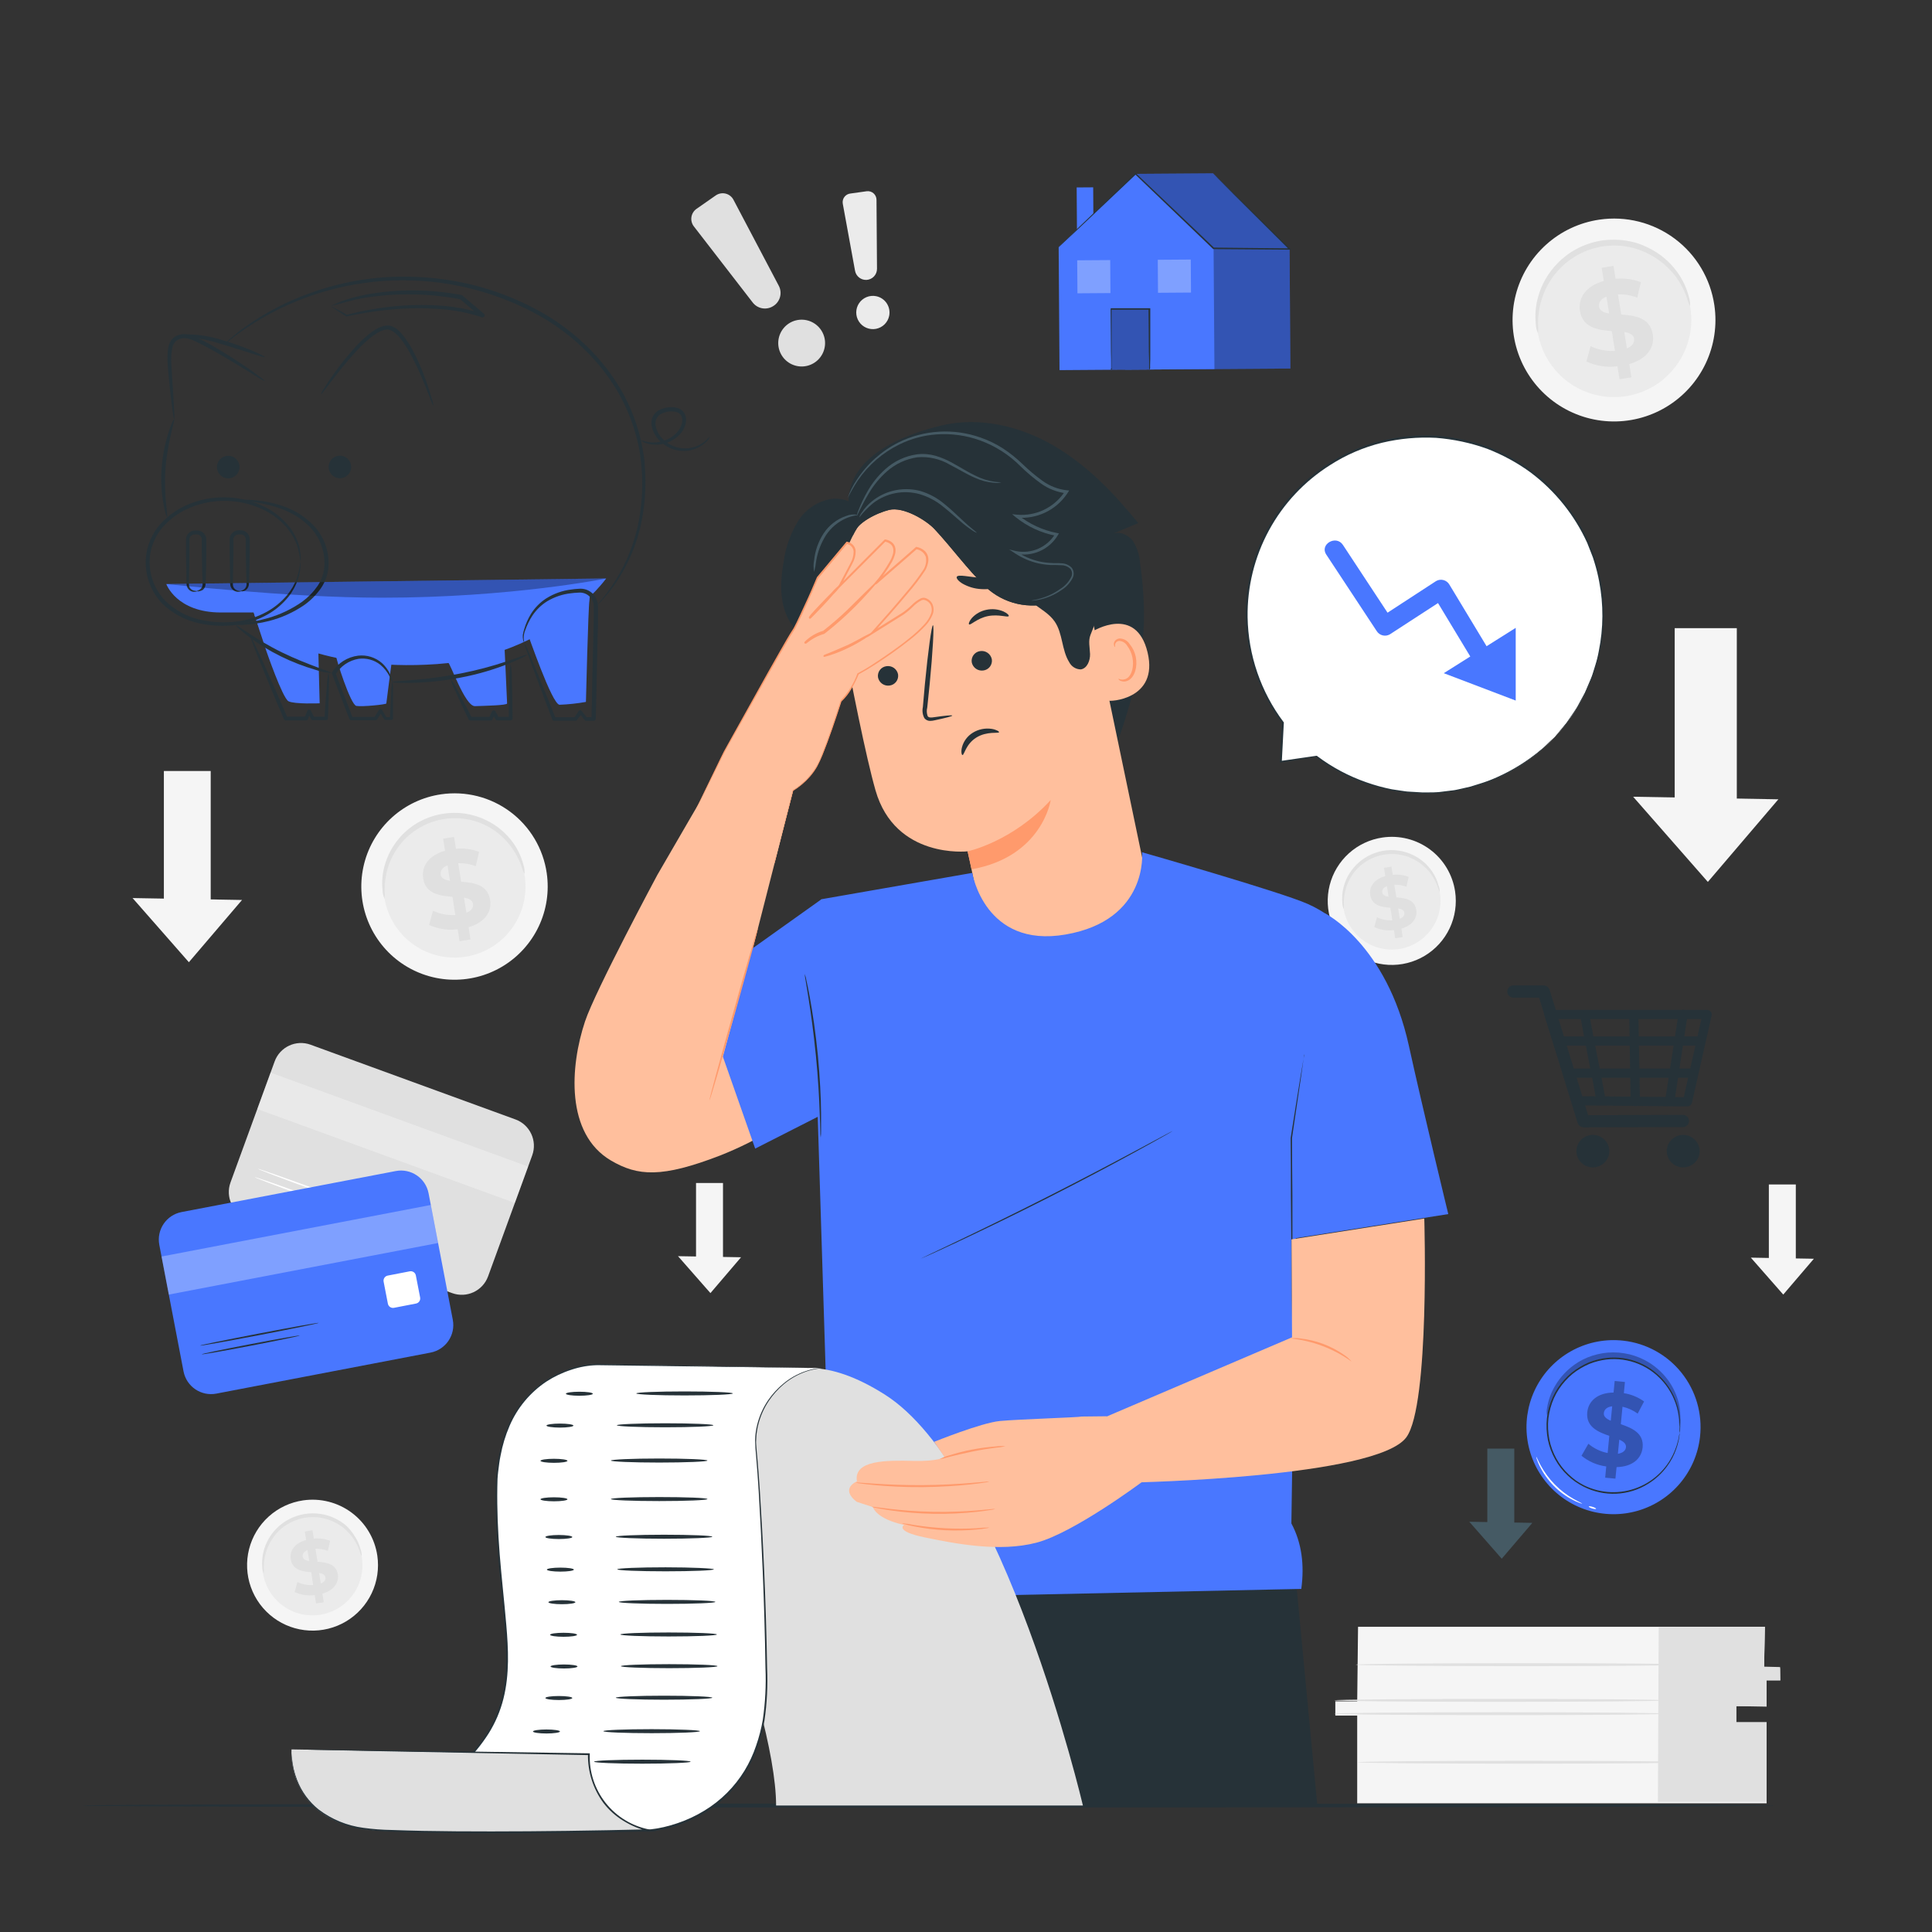 <svg width="301" height="301" viewBox="0 0 301 301" fill="none" xmlns="http://www.w3.org/2000/svg">
<rect x="0" y="0" width="301" height="301" fill="#333333" stroke="none"/>
<path d="M80.309 174.406L48.388 162.763C46.122 161.936 43.615 163.103 42.788 165.369L35.913 184.219C35.086 186.485 36.253 188.992 38.519 189.819L70.44 201.462C72.706 202.289 75.214 201.122 76.04 198.856L82.916 180.006C83.742 177.74 82.575 175.233 80.309 174.406Z" fill="#E0E0E0"/>
<g opacity="0.3">
<path d="M82.282 181.748L42.154 167.111L40.086 172.781L80.214 187.418L82.282 181.748Z" fill="white"/>
</g>
<path d="M54.314 188.73C54.314 188.796 51.002 187.656 46.97 186.186C42.938 184.716 39.68 183.468 39.704 183.402C39.728 183.336 43.016 184.476 47.054 185.946C51.092 187.416 54.338 188.664 54.314 188.73Z" fill="white"/>
<path d="M57.866 188.55C57.866 188.616 53.864 187.224 48.98 185.442C44.096 183.66 40.154 182.166 40.178 182.1C40.202 182.034 44.18 183.426 49.064 185.208C53.948 186.99 57.89 188.496 57.866 188.55Z" fill="white"/>
<path d="M211.58 253.452C211.58 253.824 211.448 265.062 211.448 265.062H208.04V267.282H211.448V280.95H275.234V268.518H270.5V265.806H275.222V261.75H277.322V259.89H274.832L274.958 253.452H211.58Z" fill="#F5F5F5"/>
<path d="M258.422 253.512L258.296 280.734H275.234V268.29H270.512V265.806L275.234 265.89V261.822H277.376L277.334 259.722L274.844 259.662L274.97 253.452L258.422 253.512Z" fill="#E0E0E0"/>
<path d="M259.502 266.988C259.502 267.114 247.964 267.216 233.702 267.216C219.44 267.216 207.902 267.114 207.902 266.988C207.902 266.862 219.44 266.76 233.702 266.76C247.964 266.76 259.502 266.862 259.502 266.988Z" fill="#E0E0E0"/>
<path d="M259.502 264.912C259.502 265.038 247.964 265.14 233.702 265.14C219.44 265.14 207.902 265.038 207.902 264.912C207.902 264.786 219.44 264.684 233.702 264.684C247.964 264.684 259.502 264.786 259.502 264.912Z" fill="#E0E0E0"/>
<path d="M262.814 259.35C262.814 259.476 251.27 259.578 237.014 259.578C222.758 259.578 211.214 259.476 211.214 259.35C211.214 259.224 222.752 259.122 237.014 259.122C251.276 259.122 262.814 259.2 262.814 259.35Z" fill="#E0E0E0"/>
<path d="M263.132 274.554C263.132 274.674 251.588 274.776 237.332 274.776C223.076 274.776 211.532 274.674 211.532 274.554C211.532 274.434 223.07 274.326 237.332 274.326C251.594 274.326 263.132 274.428 263.132 274.554Z" fill="#E0E0E0"/>
<path d="M108.098 35.268L117.26 47.118C117.619 47.59 118.14 47.913 118.723 48.024C119.306 48.135 119.909 48.026 120.416 47.718C120.955 47.405 121.351 46.894 121.52 46.294C121.69 45.693 121.618 45.051 121.322 44.502L114.278 31.134C114.154 30.893 113.979 30.682 113.766 30.515C113.553 30.347 113.307 30.227 113.043 30.163C112.78 30.099 112.506 30.091 112.24 30.142C111.974 30.193 111.721 30.3 111.5 30.456L108.5 32.55C108.291 32.699 108.115 32.889 107.981 33.108C107.847 33.326 107.759 33.57 107.721 33.824C107.684 34.077 107.698 34.336 107.763 34.584C107.827 34.832 107.941 35.065 108.098 35.268Z" fill="#E0E0E0"/>
<path d="M128.408 52.464C128.603 53.159 128.588 53.895 128.364 54.581C128.14 55.267 127.718 55.871 127.151 56.317C126.584 56.763 125.897 57.031 125.178 57.087C124.459 57.143 123.739 56.984 123.11 56.631C122.481 56.278 121.971 55.746 121.644 55.103C121.317 54.46 121.188 53.734 121.273 53.018C121.359 52.301 121.655 51.627 122.124 51.078C122.593 50.53 123.214 50.133 123.908 49.938C124.84 49.678 125.837 49.797 126.68 50.271C127.524 50.744 128.145 51.533 128.408 52.464Z" fill="#E0E0E0"/>
<path d="M131.3 31.722L133.214 42.192C133.291 42.606 133.516 42.979 133.847 43.239C134.178 43.5 134.593 43.631 135.014 43.608C135.454 43.58 135.867 43.386 136.169 43.063C136.47 42.741 136.636 42.315 136.634 41.874L136.556 31.128C136.555 30.936 136.513 30.746 136.433 30.572C136.353 30.397 136.237 30.242 136.092 30.116C135.948 29.99 135.778 29.896 135.594 29.841C135.41 29.786 135.216 29.77 135.026 29.796L132.5 30.15C132.316 30.169 132.137 30.225 131.975 30.316C131.814 30.406 131.672 30.529 131.56 30.676C131.447 30.823 131.366 30.992 131.321 31.172C131.277 31.352 131.27 31.539 131.3 31.722Z" fill="#EBEBEB"/>
<path d="M138.53 49.212C138.426 49.714 138.176 50.173 137.811 50.533C137.446 50.892 136.983 51.135 136.48 51.232C135.977 51.328 135.456 51.273 134.984 51.074C134.512 50.875 134.11 50.541 133.828 50.113C133.546 49.685 133.397 49.184 133.4 48.672C133.403 48.16 133.557 47.66 133.844 47.235C134.131 46.811 134.537 46.481 135.011 46.287C135.485 46.093 136.006 46.044 136.508 46.146C137.183 46.285 137.774 46.685 138.154 47.261C138.533 47.835 138.668 48.537 138.53 49.212Z" fill="#EBEBEB"/>
<path d="M267.092 47.55C267.549 50.644 267.077 53.804 265.737 56.63C264.397 59.455 262.249 61.82 259.565 63.424C256.88 65.029 253.78 65.8 250.656 65.642C247.533 65.483 244.527 64.402 242.019 62.534C239.51 60.666 237.612 58.096 236.565 55.149C235.518 52.202 235.369 49.011 236.137 45.979C236.904 42.947 238.554 40.212 240.878 38.118C243.201 36.024 246.093 34.667 249.188 34.218C251.239 33.917 253.329 34.023 255.339 34.531C257.349 35.038 259.24 35.936 260.902 37.175C262.565 38.413 263.967 39.966 265.029 41.746C266.091 43.527 266.792 45.499 267.092 47.55Z" fill="#F5F5F5"/>
<path d="M263.372 48.072C263.72 50.429 263.361 52.837 262.34 54.99C261.319 57.143 259.682 58.945 257.637 60.167C255.592 61.39 253.229 61.978 250.85 61.858C248.47 61.737 246.179 60.913 244.268 59.49C242.357 58.067 240.91 56.109 240.112 53.864C239.314 51.618 239.201 49.187 239.785 46.877C240.37 44.567 241.627 42.482 243.396 40.886C245.166 39.291 247.37 38.257 249.728 37.914C251.291 37.681 252.885 37.76 254.418 38.145C255.951 38.53 257.393 39.214 258.661 40.158C259.929 41.102 260.997 42.287 261.806 43.645C262.614 45.003 263.147 46.508 263.372 48.072Z" fill="#EBEBEB"/>
<path d="M263.3 47.7C263.078 47.255 262.904 46.789 262.778 46.308C262.335 45.067 261.702 43.903 260.9 42.858C260.335 42.155 259.695 41.515 258.992 40.95C258.189 40.298 257.306 39.751 256.364 39.324C255.855 39.086 255.33 38.886 254.792 38.724C253.659 38.391 252.481 38.231 251.3 38.25C250.679 38.264 250.059 38.322 249.446 38.424C248.836 38.538 248.234 38.694 247.646 38.892C247.077 39.09 246.523 39.331 245.99 39.612C245.475 39.884 244.982 40.195 244.514 40.542C244.06 40.87 243.633 41.233 243.236 41.628C242.498 42.353 241.857 43.169 241.328 44.058C240.871 44.84 240.498 45.669 240.218 46.53C239.818 47.789 239.616 49.103 239.618 50.424C239.669 50.917 239.669 51.413 239.618 51.906C239.398 51.449 239.279 50.949 239.27 50.442C239.129 49.067 239.243 47.678 239.606 46.344C240.143 44.339 241.191 42.507 242.648 41.028C243.065 40.592 243.517 40.191 243.998 39.828C244.494 39.444 245.022 39.103 245.576 38.808C246.154 38.496 246.756 38.231 247.376 38.016C248.011 37.799 248.66 37.629 249.32 37.506C249.975 37.404 250.637 37.352 251.3 37.35C251.95 37.34 252.6 37.382 253.244 37.476C253.866 37.566 254.48 37.704 255.08 37.89C255.636 38.068 256.178 38.289 256.7 38.55C258.576 39.438 260.19 40.796 261.386 42.492C262.187 43.621 262.773 44.888 263.114 46.23C263.279 46.701 263.342 47.202 263.3 47.7Z" fill="#E0E0E0"/>
<path d="M253.838 56.718L254.168 58.788L252.32 59.082L251.996 57.066C250.345 57.279 248.667 57.024 247.154 56.328L247.808 53.928C248.988 54.5 250.297 54.754 251.606 54.666L251.114 51.582C248.978 51.408 246.578 51.09 246.152 48.45C245.84 46.488 246.992 44.574 249.866 43.776L249.536 41.724L251.384 41.424L251.708 43.44C253.043 43.303 254.392 43.484 255.644 43.968L255.08 46.368C254.124 46 253.104 45.827 252.08 45.858L252.584 49.002C254.714 49.158 257.078 49.482 257.498 52.086C257.822 54.012 256.7 55.902 253.838 56.718ZM250.7 48.84L250.28 46.212C249.338 46.59 249.032 47.19 249.134 47.802C249.236 48.414 249.824 48.708 250.7 48.84ZM254.594 52.788C254.492 52.14 253.898 51.87 253.058 51.72L253.466 54.276C254.336 53.922 254.666 53.376 254.57 52.788H254.594Z" fill="#E0E0E0"/>
<path d="M226.7 138.882C226.992 140.835 226.697 142.832 225.854 144.618C225.01 146.403 223.656 147.899 221.962 148.914C220.268 149.93 218.31 150.42 216.337 150.322C214.365 150.224 212.465 149.543 210.88 148.365C209.295 147.187 208.095 145.565 207.432 143.704C206.769 141.844 206.674 139.828 207.157 137.913C207.641 135.998 208.682 134.27 210.148 132.947C211.615 131.624 213.441 130.766 215.396 130.482C218.009 130.099 220.666 130.768 222.786 132.343C224.905 133.918 226.313 136.27 226.7 138.882Z" fill="#F5F5F5"/>
<path d="M224.348 139.224C224.569 140.712 224.343 142.233 223.699 143.593C223.055 144.952 222.022 146.091 220.731 146.863C219.44 147.636 217.948 148.007 216.446 147.932C214.943 147.856 213.497 147.336 212.29 146.438C211.083 145.539 210.169 144.303 209.665 142.885C209.161 141.468 209.089 139.932 209.459 138.474C209.828 137.015 210.622 135.699 211.74 134.692C212.857 133.685 214.249 133.032 215.738 132.816C216.724 132.671 217.729 132.721 218.696 132.965C219.663 133.208 220.572 133.64 221.371 134.235C222.171 134.83 222.846 135.577 223.356 136.433C223.867 137.289 224.204 138.238 224.348 139.224Z" fill="#EBEBEB"/>
<path d="M224.3 138.99C224.162 138.709 224.051 138.416 223.97 138.114C223.687 137.33 223.282 136.595 222.77 135.936C222.414 135.494 222.012 135.092 221.57 134.736C221.062 134.325 220.503 133.98 219.908 133.71C219.589 133.561 219.257 133.439 218.918 133.344C218.199 133.136 217.453 133.037 216.704 133.05C215.919 133.065 215.142 133.202 214.4 133.458C214.041 133.583 213.692 133.735 213.356 133.914C212.728 134.242 212.15 134.658 211.64 135.15C211.173 135.606 210.769 136.122 210.44 136.686C210.15 137.179 209.914 137.702 209.738 138.246C209.486 139.042 209.358 139.871 209.36 140.706C209.389 141.017 209.389 141.331 209.36 141.642C209.219 141.354 209.143 141.039 209.138 140.718C209.047 139.85 209.118 138.974 209.348 138.132C209.505 137.545 209.733 136.979 210.026 136.446C210.364 135.836 210.782 135.273 211.268 134.772C211.811 134.219 212.434 133.75 213.116 133.38C213.475 133.183 213.851 133.016 214.238 132.882C214.629 132.744 215.03 132.636 215.438 132.558C215.855 132.489 216.276 132.449 216.698 132.438C217.099 132.437 217.501 132.465 217.898 132.522C218.29 132.58 218.677 132.666 219.056 132.78C219.417 132.895 219.77 133.033 220.112 133.194C220.742 133.498 221.329 133.883 221.858 134.34C222.309 134.74 222.712 135.191 223.058 135.684C223.565 136.395 223.933 137.195 224.144 138.042C224.266 138.342 224.319 138.666 224.3 138.99Z" fill="#E0E0E0"/>
<path d="M218.33 144.684L218.54 145.992L217.37 146.178L217.172 144.906C216.128 145.037 215.069 144.875 214.112 144.438L214.526 142.908C215.272 143.269 216.099 143.43 216.926 143.376L216.614 141.426C215.264 141.318 213.752 141.12 213.482 139.446C213.284 138.21 214.01 137.004 215.822 136.5L215.618 135.204L216.782 135.018L216.986 136.29C217.828 136.201 218.68 136.314 219.47 136.62L219.116 138.15C218.515 137.921 217.875 137.813 217.232 137.832L217.55 139.812C218.894 139.908 220.388 140.112 220.652 141.762C220.844 142.95 220.13 144.15 218.33 144.684ZM216.338 139.71L216.074 138.054C215.474 138.288 215.282 138.654 215.348 139.056C215.414 139.458 215.798 139.626 216.338 139.71ZM218.798 142.2C218.732 141.792 218.354 141.6 217.826 141.528L218.084 143.142C218.648 142.95 218.858 142.572 218.798 142.2Z" fill="#E0E0E0"/>
<path d="M85.178 136.02C85.593 138.862 85.156 141.764 83.922 144.358C82.688 146.951 80.713 149.121 78.245 150.592C75.778 152.063 72.93 152.768 70.061 152.62C67.193 152.472 64.432 151.476 62.13 149.759C59.827 148.042 58.086 145.68 57.126 142.973C56.166 140.266 56.03 137.334 56.736 134.55C57.442 131.766 58.958 129.254 61.093 127.331C63.227 125.409 65.883 124.162 68.726 123.75C70.612 123.474 72.534 123.573 74.382 124.04C76.23 124.507 77.968 125.335 79.496 126.474C81.024 127.614 82.312 129.043 83.287 130.681C84.262 132.319 84.905 134.134 85.178 136.02Z" fill="#F5F5F5"/>
<path d="M81.758 136.518C82.077 138.684 81.746 140.895 80.808 142.873C79.87 144.851 78.366 146.506 76.487 147.628C74.608 148.751 72.438 149.291 70.251 149.18C68.065 149.069 65.961 148.312 64.205 147.005C62.449 145.698 61.12 143.899 60.387 141.837C59.654 139.774 59.549 137.54 60.086 135.418C60.623 133.296 61.777 131.38 63.402 129.914C65.028 128.448 67.052 127.497 69.218 127.182C70.654 126.971 72.118 127.046 73.526 127.401C74.934 127.756 76.258 128.385 77.422 129.252C78.587 130.119 79.569 131.207 80.313 132.454C81.057 133.7 81.548 135.081 81.758 136.518Z" fill="#EBEBEB"/>
<path d="M81.704 136.17C81.502 135.763 81.341 135.337 81.224 134.898C80.811 133.754 80.22 132.683 79.472 131.724C78.963 131.061 78.382 130.457 77.738 129.924C77.006 129.325 76.199 128.822 75.338 128.43C74.871 128.213 74.388 128.034 73.892 127.896C73.379 127.745 72.856 127.633 72.326 127.56C71.777 127.488 71.224 127.456 70.67 127.464C70.1 127.476 69.533 127.532 68.972 127.632C68.412 127.732 67.86 127.875 67.322 128.058C66.798 128.239 66.288 128.459 65.798 128.718C65.326 128.969 64.873 129.253 64.442 129.57C64.019 129.874 63.618 130.207 63.242 130.566C62.563 131.232 61.974 131.985 61.49 132.804C61.068 133.52 60.725 134.281 60.47 135.072C60.098 136.236 59.912 137.45 59.918 138.672C59.965 139.125 59.965 139.581 59.918 140.034C59.715 139.615 59.607 139.156 59.6 138.69C59.468 137.426 59.571 136.148 59.906 134.922C60.136 134.07 60.466 133.248 60.89 132.474C61.378 131.585 61.984 130.766 62.69 130.038C63.072 129.642 63.486 129.277 63.926 128.946C64.382 128.593 64.868 128.28 65.378 128.01C65.902 127.726 66.448 127.483 67.01 127.284C67.597 127.08 68.198 126.924 68.81 126.816C69.415 126.711 70.026 126.653 70.64 126.642C71.242 126.634 71.844 126.672 72.44 126.756C73.009 126.839 73.571 126.968 74.12 127.14C74.649 127.299 75.165 127.5 75.662 127.74C77.383 128.55 78.867 129.79 79.97 131.34C80.705 132.376 81.242 133.54 81.554 134.772C81.712 135.22 81.763 135.699 81.704 136.17Z" fill="#E0E0E0"/>
<path d="M72.998 144.456L73.304 146.364L71.6 146.634L71.306 144.78C69.788 144.973 68.246 144.738 66.854 144.102L67.454 141.876C68.539 142.401 69.743 142.635 70.946 142.554L70.49 139.716C68.528 139.56 66.29 139.272 65.93 136.842C65.642 135.042 66.704 133.284 69.338 132.546L69.038 130.662L70.736 130.386L71.036 132.24C72.257 132.116 73.491 132.283 74.636 132.726L74.126 134.952C73.252 134.615 72.32 134.456 71.384 134.484L71.846 137.37C73.802 137.514 75.974 137.808 76.358 140.202C76.658 141.972 75.614 143.706 72.998 144.456ZM70.1 137.22L69.716 134.82C68.846 135.168 68.57 135.714 68.66 136.278C68.75 136.842 69.308 137.1 70.1 137.22ZM73.7 140.82C73.604 140.22 73.058 139.986 72.284 139.848L72.662 142.194C73.46 141.894 73.76 141.39 73.7 140.844V140.82Z" fill="#E0E0E0"/>
<path d="M58.784 242.358C59.079 244.355 58.775 246.394 57.91 248.218C57.045 250.042 55.659 251.568 53.926 252.604C52.194 253.639 50.193 254.137 48.177 254.035C46.161 253.933 44.221 253.235 42.602 252.03C40.983 250.824 39.758 249.165 39.082 247.264C38.406 245.362 38.31 243.302 38.805 241.345C39.301 239.389 40.365 237.623 41.865 236.271C43.364 234.92 45.23 234.044 47.228 233.754C49.901 233.366 52.618 234.054 54.785 235.667C56.951 237.28 58.389 239.686 58.784 242.358Z" fill="#F5F5F5"/>
<path d="M56.384 242.706C56.615 244.234 56.386 245.797 55.728 247.195C55.069 248.593 54.009 249.764 52.684 250.559C51.358 251.355 49.827 251.738 48.283 251.661C46.739 251.584 45.253 251.05 44.013 250.127C42.773 249.204 41.836 247.933 41.32 246.476C40.803 245.02 40.731 243.442 41.113 241.944C41.495 240.447 42.313 239.096 43.464 238.064C44.614 237.032 46.046 236.365 47.576 236.148C48.585 236 49.613 236.052 50.602 236.302C51.591 236.552 52.52 236.994 53.338 237.602C54.156 238.211 54.846 238.976 55.369 239.851C55.891 240.727 56.236 241.697 56.384 242.706Z" fill="#EBEBEB"/>
<path d="M56.348 242.466C56.202 242.181 56.087 241.882 56.006 241.572C55.717 240.767 55.302 240.014 54.776 239.34C54.423 238.881 54.02 238.463 53.576 238.092C52.775 237.441 51.853 236.956 50.864 236.664C50.503 236.557 50.133 236.479 49.76 236.43C49.376 236.378 48.989 236.356 48.602 236.364C47.798 236.376 47.002 236.517 46.244 236.784C45.877 236.912 45.52 237.067 45.176 237.246C44.843 237.421 44.524 237.622 44.222 237.846C43.932 238.059 43.657 238.291 43.4 238.542C42.936 239.014 42.533 239.542 42.2 240.114C41.904 240.619 41.663 241.154 41.48 241.71C41.226 242.524 41.097 243.371 41.096 244.224C41.131 244.543 41.131 244.865 41.096 245.184C40.958 244.887 40.882 244.564 40.874 244.236C40.783 243.348 40.856 242.451 41.09 241.59C41.254 240.994 41.486 240.418 41.78 239.874C42.125 239.247 42.553 238.67 43.052 238.158C43.324 237.882 43.614 237.625 43.922 237.39C44.582 236.893 45.315 236.5 46.094 236.226C46.5 236.082 46.918 235.972 47.342 235.896C47.768 235.824 48.2 235.783 48.632 235.776C49.051 235.769 49.471 235.795 49.886 235.854C50.292 235.914 50.693 236.004 51.086 236.124C51.456 236.236 51.817 236.376 52.166 236.544C52.816 236.851 53.421 237.245 53.966 237.714C54.393 238.129 54.774 238.59 55.1 239.088C55.615 239.813 55.991 240.626 56.21 241.488C56.323 241.801 56.37 242.134 56.348 242.466Z" fill="#E0E0E0"/>
<path d="M50.228 248.286L50.444 249.624L49.244 249.81L49.034 248.514C47.968 248.648 46.885 248.482 45.908 248.034L46.334 246.474C47.096 246.84 47.939 247.003 48.782 246.948L48.5 244.95C47.126 244.836 45.572 244.632 45.302 242.928C45.098 241.662 45.842 240.426 47.702 239.928L47.486 238.602L48.686 238.41L48.896 239.712C49.757 239.623 50.627 239.74 51.434 240.054L51.074 241.62C50.461 241.382 49.806 241.27 49.148 241.29L49.472 243.318C50.846 243.42 52.376 243.624 52.646 245.31C52.802 246.54 52.064 247.758 50.228 248.286ZM48.188 243.198L47.9 241.506C47.3 241.752 47.096 242.136 47.156 242.532C47.216 242.928 47.636 243.15 48.188 243.198ZM50.702 245.748C50.636 245.328 50.252 245.148 49.712 245.064L49.976 246.708C50.552 246.48 50.762 246.15 50.702 245.748Z" fill="#E0E0E0"/>
<path d="M32.828 120.12H25.532V142.242H32.828V120.12Z" fill="#F5F5F5"/>
<path d="M20.654 139.914L29.426 149.91L37.706 140.214L20.654 139.914Z" fill="#F5F5F5"/>
<path d="M270.59 97.866H260.912V127.218H270.59V97.866Z" fill="#F5F5F5"/>
<path d="M254.438 124.128L266.078 137.4L277.064 124.53L254.438 124.128Z" fill="#F5F5F5"/>
<path d="M279.782 184.536H275.582V197.274H279.782V184.536Z" fill="#F5F5F5"/>
<path d="M272.774 195.936L277.826 201.69L282.596 196.11L272.774 195.936Z" fill="#F5F5F5"/>
<path d="M112.64 184.308H108.44V197.046H112.64V184.308Z" fill="#F5F5F5"/>
<path d="M105.632 195.708L110.684 201.462L115.454 195.876L105.632 195.708Z" fill="#F5F5F5"/>
<path d="M276.542 281.298C276.542 281.472 217.484 281.61 144.65 281.61C71.816 281.61 12.746 281.472 12.746 281.298C12.746 281.124 71.792 280.986 144.65 280.986C217.508 280.986 276.542 281.124 276.542 281.298Z" fill="#263238"/>
<path d="M264.86 223.836C264.565 226.503 263.486 229.023 261.759 231.076C260.031 233.129 257.734 234.624 255.156 235.371C252.579 236.118 249.838 236.083 247.281 235.271C244.723 234.46 242.464 232.908 240.789 230.812C239.114 228.716 238.098 226.17 237.871 223.496C237.643 220.822 238.214 218.142 239.511 215.793C240.808 213.444 242.773 211.532 245.156 210.3C247.54 209.068 250.236 208.571 252.902 208.872C256.472 209.271 259.737 211.072 261.979 213.878C264.221 216.684 265.258 220.266 264.86 223.836Z" fill="#4977FF"/>
<g opacity="0.3">
<path d="M251.858 228.57L251.678 230.37L250.082 230.214L250.25 228.468C248.833 228.283 247.497 227.705 246.392 226.8L247.466 224.934C248.326 225.664 249.359 226.16 250.466 226.374L250.724 223.704C248.99 223.104 247.064 222.306 247.292 220.02C247.46 218.328 248.834 216.99 251.39 216.954L251.564 215.154L253.16 215.31L252.992 217.05C254.129 217.228 255.209 217.672 256.142 218.346L255.146 220.236C254.438 219.723 253.634 219.357 252.782 219.162L252.518 221.886C254.252 222.486 256.118 223.254 255.92 225.486C255.752 227.196 254.396 228.516 251.858 228.57ZM250.952 221.37L251.174 219.096C250.304 219.204 249.926 219.636 249.872 220.164C249.818 220.692 250.268 221.052 250.952 221.346V221.37ZM253.322 225.492C253.376 224.934 252.944 224.586 252.278 224.292L252.062 226.5C252.878 226.35 253.274 225.978 253.322 225.468V225.492Z" fill="black"/>
</g>
<g opacity="0.3">
<path d="M261.686 222.312C261.601 221.895 261.557 221.471 261.554 221.046C261.385 219.133 260.703 217.3 259.58 215.742C259.052 215.029 258.437 214.384 257.75 213.822C257.371 213.519 256.97 213.244 256.55 213C256.123 212.739 255.676 212.514 255.212 212.328C254.735 212.13 254.244 211.969 253.742 211.848C253.223 211.725 252.695 211.639 252.164 211.59C251.633 211.554 251.099 211.554 250.568 211.59C249.553 211.665 248.555 211.896 247.61 212.274C247.165 212.44 246.734 212.641 246.32 212.874C244.858 213.697 243.621 214.867 242.72 216.282C242.111 217.241 241.658 218.29 241.376 219.39C241.302 219.8 241.19 220.201 241.04 220.59C240.946 220.165 240.946 219.725 241.04 219.3C241.232 218.126 241.639 216.997 242.24 215.97C242.649 215.256 243.143 214.593 243.71 213.996C244.363 213.298 245.108 212.693 245.924 212.196C246.365 211.928 246.827 211.696 247.304 211.5C247.8 211.295 248.312 211.128 248.834 211.002C249.376 210.869 249.928 210.779 250.484 210.732C251.057 210.69 251.633 210.69 252.206 210.732C252.778 210.784 253.345 210.876 253.904 211.008C254.445 211.146 254.974 211.325 255.488 211.542C255.983 211.749 256.461 211.996 256.916 212.28C258.16 213.054 259.232 214.075 260.066 215.28C260.529 215.963 260.91 216.698 261.2 217.47C261.614 218.581 261.817 219.759 261.8 220.944C261.868 221.403 261.829 221.871 261.686 222.312Z" fill="black"/>
</g>
<path d="M261.674 223.278C261.666 223.222 261.666 223.166 261.674 223.11C261.674 222.984 261.674 222.822 261.674 222.612C261.692 222.346 261.692 222.08 261.674 221.814C261.665 221.448 261.633 221.084 261.578 220.722C261.446 219.729 261.169 218.761 260.756 217.848C260.217 216.638 259.451 215.542 258.5 214.62C257.268 213.414 255.748 212.543 254.084 212.093C252.42 211.642 250.668 211.626 248.996 212.046C248.522 212.161 248.056 212.312 247.604 212.496C247.143 212.691 246.696 212.917 246.266 213.174C245.367 213.696 244.556 214.358 243.866 215.136C243.144 215.929 242.551 216.83 242.108 217.806C241.664 218.814 241.368 219.881 241.232 220.974C241.119 222.073 241.17 223.183 241.382 224.268C241.594 225.32 241.968 226.332 242.492 227.268C242.99 228.174 243.628 228.996 244.382 229.704C244.743 230.052 245.128 230.375 245.534 230.67C245.938 230.946 246.359 231.196 246.794 231.42C248.09 232.058 249.504 232.416 250.947 232.472C252.39 232.529 253.829 232.282 255.17 231.748C256.511 231.213 257.726 230.403 258.734 229.37C259.743 228.337 260.524 227.104 261.026 225.75C261.163 225.41 261.275 225.062 261.362 224.706C261.441 224.451 261.501 224.19 261.542 223.926C261.578 223.722 261.614 223.56 261.632 223.44C261.639 223.383 261.653 223.326 261.674 223.272C261.681 223.328 261.681 223.384 261.674 223.44C261.674 223.566 261.632 223.728 261.608 223.932C261.574 224.199 261.522 224.464 261.452 224.724C261.368 225.084 261.262 225.439 261.134 225.786C260.798 226.742 260.321 227.642 259.718 228.456C258.922 229.541 257.924 230.462 256.778 231.168C255.285 232.104 253.575 232.638 251.815 232.716C250.055 232.795 248.304 232.417 246.734 231.618C246.287 231.394 245.856 231.139 245.444 230.856C245.02 230.559 244.618 230.23 244.244 229.872C243.469 229.15 242.813 228.309 242.3 227.382C241.761 226.423 241.375 225.387 241.154 224.31C240.942 223.201 240.891 222.067 241.004 220.944C241.141 219.821 241.444 218.725 241.904 217.692C242.355 216.69 242.963 215.767 243.704 214.956C244.408 214.164 245.235 213.489 246.152 212.958C246.59 212.693 247.048 212.46 247.52 212.262C247.988 212.079 248.467 211.927 248.954 211.806C250.663 211.377 252.453 211.398 254.152 211.867C255.85 212.336 257.397 213.237 258.644 214.482C259.6 215.427 260.366 216.548 260.9 217.782C261.308 218.711 261.573 219.696 261.686 220.704C261.74 221.067 261.764 221.435 261.758 221.802C261.781 222.072 261.781 222.342 261.758 222.612C261.758 222.816 261.758 222.978 261.716 223.104C261.709 223.164 261.695 223.222 261.674 223.278Z" fill="#263238"/>
<path d="M246.5 234.264C246.36 234.249 246.224 234.211 246.098 234.15C245.74 234.022 245.391 233.87 245.054 233.694C243.941 233.12 242.928 232.37 242.054 231.474C241.173 230.575 240.44 229.542 239.882 228.414C239.713 228.074 239.567 227.723 239.444 227.364C239.386 227.235 239.352 227.097 239.342 226.956C239.384 226.956 239.594 227.496 240.044 228.33C240.637 229.412 241.376 230.407 242.24 231.288C243.105 232.168 244.088 232.923 245.162 233.532C245.978 234 246.53 234.222 246.5 234.264Z" fill="white"/>
<path d="M248.66 235.068C248.66 235.134 248.366 235.11 248.06 235.014C247.754 234.918 247.508 234.786 247.532 234.714C247.556 234.642 247.826 234.672 248.132 234.768C248.438 234.864 248.684 234.996 248.66 235.068Z" fill="white"/>
<path d="M235.922 225.69H231.722V238.428H235.922V225.69Z" fill="#455A64"/>
<path d="M228.914 237.084L233.966 242.844L238.736 237.258L228.914 237.084Z" fill="#455A64"/>
<path d="M235.7 155.43H240.5L239.576 154.734C240.276 157.014 240.976 159.294 241.676 161.574C242.792 165.174 243.906 168.794 245.018 172.434C245.27 173.268 245.528 174.102 245.786 174.942C245.847 175.141 245.969 175.315 246.135 175.44C246.301 175.565 246.502 175.634 246.71 175.638L260.318 175.596H262.262C262.501 175.577 262.724 175.469 262.887 175.292C263.05 175.116 263.14 174.885 263.14 174.645C263.14 174.405 263.05 174.174 262.887 173.998C262.724 173.821 262.501 173.713 262.262 173.694L248.66 173.736H246.71L247.634 174.432C246.934 172.152 246.234 169.872 245.534 167.592C244.418 163.968 243.306 160.348 242.198 156.732L241.424 154.224C241.364 154.025 241.242 153.85 241.076 153.725C240.91 153.6 240.708 153.531 240.5 153.528H235.7C235.461 153.547 235.238 153.655 235.075 153.832C234.912 154.008 234.822 154.239 234.822 154.479C234.822 154.719 234.912 154.95 235.075 155.126C235.238 155.303 235.461 155.411 235.7 155.43Z" fill="#263238"/>
<path d="M265.28 157.842C264.384 161.814 263.488 165.784 262.592 169.752C262.466 170.322 262.334 170.892 262.208 171.462L262.904 170.94L257.078 170.88L247.736 170.79H245.6L246.296 171.312C245.048 167.38 243.798 163.45 242.546 159.522L242.018 157.86L241.322 158.76H265.976C266.153 158.744 266.318 158.662 266.438 158.53C266.558 158.399 266.625 158.227 266.625 158.049C266.625 157.871 266.558 157.699 266.438 157.568C266.318 157.436 266.153 157.354 265.976 157.338H241.322C241.213 157.339 241.105 157.365 241.007 157.414C240.91 157.463 240.824 157.533 240.758 157.62C240.691 157.707 240.645 157.807 240.624 157.914C240.602 158.022 240.605 158.132 240.632 158.238L244.376 170.028C244.556 170.58 244.73 171.138 244.904 171.69C244.95 171.84 245.042 171.971 245.167 172.064C245.292 172.158 245.444 172.21 245.6 172.212L251.426 172.266L260.768 172.362H262.904C263.06 172.362 263.212 172.31 263.336 172.216C263.461 172.122 263.551 171.99 263.594 171.84C264.49 167.868 265.386 163.898 266.282 159.93C266.414 159.36 266.54 158.79 266.666 158.22C266.9 157.35 265.484 156.948 265.28 157.842Z" fill="#263238"/>
<path d="M246.23 158.448C246.986 162.792 247.946 167.1 248.708 171.438C248.864 172.338 250.25 171.96 250.094 171.06C249.338 166.722 248.372 162.414 247.616 158.07C247.46 157.17 246.074 157.554 246.23 158.448Z" fill="#263238"/>
<path d="M253.826 158.262C253.898 162.714 253.982 167.166 254.054 171.618C254.054 171.809 254.13 171.992 254.265 172.127C254.4 172.262 254.583 172.338 254.774 172.338C254.965 172.338 255.148 172.262 255.283 172.127C255.418 171.992 255.494 171.809 255.494 171.618C255.422 167.166 255.338 162.714 255.266 158.262C255.266 158.071 255.19 157.888 255.055 157.753C254.92 157.618 254.737 157.542 254.546 157.542C254.355 157.542 254.172 157.618 254.037 157.753C253.902 157.888 253.826 158.071 253.826 158.262Z" fill="#263238"/>
<path d="M260.846 171.78C261.45 167.824 262.05 163.87 262.646 159.918C262.736 159.354 262.82 158.784 262.91 158.22C262.955 158.037 262.927 157.844 262.833 157.681C262.74 157.518 262.587 157.397 262.406 157.344C262.223 157.296 262.029 157.321 261.864 157.414C261.699 157.507 261.577 157.66 261.524 157.842C260.912 161.798 260.302 165.752 259.694 169.704C259.61 170.304 259.52 170.838 259.436 171.402C259.4 171.581 259.434 171.767 259.529 171.922C259.625 172.077 259.777 172.19 259.953 172.238C260.129 172.286 260.316 172.265 260.478 172.18C260.639 172.095 260.762 171.952 260.822 171.78H260.846Z" fill="#263238"/>
<path d="M242.9 162.906H264.662C264.839 162.89 265.004 162.808 265.124 162.676C265.244 162.545 265.311 162.373 265.311 162.195C265.311 162.017 265.244 161.845 265.124 161.714C265.004 161.582 264.839 161.5 264.662 161.484H242.9C242.723 161.5 242.558 161.582 242.438 161.714C242.318 161.845 242.251 162.017 242.251 162.195C242.251 162.373 242.318 162.545 242.438 162.676C242.558 162.808 242.723 162.89 242.9 162.906Z" fill="#263238"/>
<path d="M244.934 167.904H263.786C263.963 167.888 264.128 167.806 264.248 167.674C264.368 167.543 264.435 167.371 264.435 167.193C264.435 167.015 264.368 166.843 264.248 166.712C264.128 166.58 263.963 166.498 263.786 166.482H244.934C244.757 166.498 244.592 166.58 244.472 166.712C244.352 166.843 244.285 167.015 244.285 167.193C244.285 167.371 244.352 167.543 244.472 167.674C244.592 167.806 244.757 167.888 244.934 167.904Z" fill="#263238"/>
<path d="M262.238 181.878C263.653 181.878 264.8 180.744 264.8 179.346C264.8 177.948 263.653 176.814 262.238 176.814C260.823 176.814 259.676 177.948 259.676 179.346C259.676 180.744 260.823 181.878 262.238 181.878Z" fill="#263238"/>
<path d="M248.162 181.878C249.577 181.878 250.724 180.744 250.724 179.346C250.724 177.948 249.577 176.814 248.162 176.814C246.747 176.814 245.6 177.948 245.6 179.346C245.6 180.744 246.747 181.878 248.162 181.878Z" fill="#263238"/>
<path d="M242.24 114.804C245.869 110.941 248.317 106.12 249.297 100.911C250.276 95.702 249.745 90.322 247.767 85.404C245.789 80.487 242.446 76.238 238.133 73.158C233.819 70.078 228.715 68.296 223.422 68.021C218.128 67.747 212.867 68.992 208.258 71.61C203.649 74.227 199.885 78.108 197.409 82.795C194.934 87.481 193.85 92.778 194.285 98.06C194.721 103.343 196.658 108.39 199.868 112.608L199.556 118.704L205.088 117.846C210.557 122.032 217.385 124.039 224.25 123.477C231.114 122.915 237.525 119.824 242.24 114.804Z" fill="white"/>
<path d="M242.24 114.804C242.24 114.804 241.55 115.542 240.164 116.844C238.073 118.644 235.733 120.134 233.216 121.266C232.359 121.654 231.479 121.991 230.582 122.274L229.136 122.73L227.588 123.066L226.79 123.246C226.52 123.3 226.238 123.318 225.962 123.36L224.258 123.576C223.658 123.612 223.058 123.618 222.458 123.642C222.152 123.642 221.858 123.672 221.54 123.642L220.61 123.594L219.668 123.54C219.348 123.534 219.029 123.504 218.714 123.45L216.764 123.168C215.419 122.902 214.093 122.544 212.798 122.094C209.997 121.12 207.365 119.716 204.998 117.93H205.1L199.562 118.794H199.4V118.626C199.496 116.718 199.604 114.648 199.712 112.53L199.742 112.626C196.158 107.871 194.171 102.104 194.066 96.15C193.96 89.652 196.132 83.322 200.204 78.258C202.127 75.863 204.437 73.807 207.038 72.174C209.544 70.554 212.304 69.368 215.204 68.664C217.998 67.986 220.877 67.719 223.748 67.872C226.498 68.081 229.207 68.662 231.8 69.6C233.037 70.079 234.24 70.642 235.4 71.286C238.72 73.083 241.627 75.556 243.932 78.546C245.364 80.361 246.573 82.341 247.532 84.444L248.132 85.98C248.336 86.475 248.511 86.982 248.654 87.498C248.964 88.481 249.211 89.483 249.392 90.498C250.068 94.096 250.031 97.792 249.284 101.376C249.147 102.142 248.956 102.898 248.714 103.638C248.474 104.346 248.3 105.048 248.03 105.684C247.76 106.32 247.496 106.926 247.25 107.484C247.136 107.77 246.999 108.047 246.842 108.312L246.416 109.074C246.134 109.566 245.9 110.052 245.618 110.466C245.336 110.88 245.066 111.264 244.814 111.624L244.1 112.68L243.446 113.442L242.558 114.462C242.354 114.696 242.246 114.804 242.246 114.804L242.534 114.444L243.398 113.4L244.04 112.638C244.244 112.332 244.472 112.002 244.718 111.642C244.964 111.282 245.222 110.892 245.504 110.484C245.786 110.076 246.008 109.578 246.284 109.086L246.704 108.324C246.86 108.062 246.992 107.787 247.1 107.502C247.346 106.902 247.604 106.302 247.868 105.702C248.132 105.102 248.3 104.37 248.54 103.662C248.772 102.927 248.957 102.177 249.092 101.418C249.815 97.856 249.835 94.188 249.152 90.618C248.966 89.604 248.72 88.602 248.414 87.618C248.27 87.105 248.094 86.602 247.886 86.112C247.688 85.608 247.496 85.098 247.286 84.588C245.318 80.262 242.298 76.498 238.502 73.638C237.472 72.879 236.392 72.191 235.268 71.58C234.116 70.948 232.923 70.393 231.698 69.918C229.13 68.997 226.45 68.424 223.73 68.214C220.898 68.065 218.059 68.324 215.3 68.982C212.436 69.685 209.709 70.859 207.23 72.456C203.235 74.971 199.954 78.472 197.702 82.621C195.45 86.771 194.304 91.43 194.372 96.15C194.466 102.058 196.43 107.784 199.982 112.506L200.018 112.548V112.602C199.91 114.714 199.796 116.802 199.7 118.692L199.538 118.554L205.1 117.75H205.154L205.202 117.786C207.538 119.547 210.136 120.932 212.9 121.89C214.183 122.341 215.496 122.702 216.83 122.97L218.762 123.258C219.076 123.309 219.392 123.339 219.71 123.348L220.646 123.402L221.57 123.456C221.876 123.456 222.17 123.456 222.476 123.456C223.076 123.456 223.676 123.456 224.246 123.396L225.938 123.186C226.214 123.15 226.496 123.132 226.76 123.078L227.558 122.904L229.1 122.55L230.54 122.1C231.436 121.828 232.314 121.5 233.168 121.116C235.679 120.003 238.02 118.54 240.122 116.772C240.836 116.172 241.322 115.626 241.706 115.296C242.09 114.966 242.24 114.804 242.24 114.804Z" fill="#263238"/>
<path d="M206.648 86.43L213.5 96.822L214.472 98.298C214.677 98.637 215.006 98.883 215.389 98.984C215.772 99.085 216.179 99.032 216.524 98.838L225.278 93.15L223.226 92.61L229.592 103.152L230.492 104.64C231.488 106.29 234.092 104.784 233.084 103.128C230.96 99.6 228.832 96.074 226.7 92.55L225.8 91.062C225.597 90.721 225.269 90.473 224.885 90.372C224.501 90.271 224.092 90.325 223.748 90.522L214.988 96.228L217.04 96.768L210.194 86.37L209.222 84.894C208.16 83.292 205.562 84.792 206.63 86.412L206.648 86.43Z" fill="#4977FF"/>
<path d="M224.936 104.88L236.144 97.818V109.146L224.936 104.88Z" fill="#4977FF"/>
<path d="M188.996 27.006L176.924 27.09V27.174L175.262 57.594L201.038 57.414L200.912 38.808L188.996 27.006Z" fill="#4977FF"/>
<g opacity="0.3">
<path d="M188.996 27.006L176.924 27.09V27.174L175.262 57.594L201.038 57.414L200.912 38.808L188.996 27.006Z" fill="black"/>
</g>
<path d="M176.924 27.09L164.936 38.466L165.068 57.666L189.206 57.498L189.074 38.706L176.924 27.09Z" fill="#4977FF"/>
<g opacity="0.3">
<path d="M185.519 40.437L180.377 40.473L180.413 45.615L185.555 45.579L185.519 40.437Z" fill="white"/>
</g>
<g opacity="0.3">
<path d="M172.968 40.519L167.826 40.555L167.862 45.697L173.004 45.661L172.968 40.519Z" fill="white"/>
</g>
<path d="M170.315 29.186L167.741 29.204L167.794 36.835L170.368 36.817L170.315 29.186Z" fill="#4977FF"/>
<g opacity="0.3">
<path d="M179.002 48.109L173.021 48.15L173.087 57.6L179.068 57.558L179.002 48.109Z" fill="black"/>
</g>
<path d="M188.996 27.006L189.056 27.054L189.224 27.216C189.386 27.366 189.602 27.57 189.878 27.816L192.332 30.216C194.438 32.292 197.426 35.226 200.978 38.73L201.158 38.898H200.9L189.062 38.808H189.02L188.984 38.778L186.908 36.786C183.272 33.312 179.84 30.024 176.846 27.15H176.984L167.768 35.874L165.14 38.322L164.444 38.964L164.258 39.126L164.198 39.18C164.198 39.18 164.198 39.18 164.252 39.114L164.42 38.94L165.098 38.274L167.684 35.784C169.922 33.642 173.084 30.612 176.858 27.018L176.924 26.952L176.996 27.018L187.076 36.618L189.152 38.61L189.074 38.574L200.912 38.694L200.84 38.862L192.248 30.312L189.848 27.882L189.218 27.234L189.056 27.066C189.008 27.03 188.99 27.006 188.996 27.006Z" fill="#263238"/>
<path d="M179.03 57.564C179.022 57.504 179.022 57.444 179.03 57.384V56.856C179.03 56.364 179.03 55.704 178.988 54.888C178.988 53.178 178.952 50.832 178.928 48.138L179.036 48.246H176.036H173.072L173.18 48.132C173.18 50.832 173.18 53.184 173.18 54.894C173.18 55.716 173.18 56.382 173.18 56.874C173.18 57.084 173.18 57.258 173.18 57.402C173.202 57.407 173.221 57.419 173.235 57.437C173.248 57.455 173.254 57.477 173.252 57.499C173.249 57.521 173.239 57.542 173.222 57.557C173.206 57.572 173.184 57.58 173.162 57.58C173.14 57.58 173.118 57.572 173.102 57.557C173.085 57.542 173.075 57.521 173.072 57.499C173.07 57.477 173.076 57.455 173.09 57.437C173.103 57.419 173.122 57.407 173.144 57.402C173.144 57.258 173.144 57.084 173.144 56.874C173.144 56.382 173.144 55.716 173.108 54.894C173.108 53.184 173.072 50.832 173.042 48.132V48.024H173.156H176.12H179.21V48.15C179.21 50.844 179.21 53.19 179.21 54.9C179.21 55.716 179.21 56.376 179.18 56.868C179.18 57.078 179.18 57.252 179.18 57.396C179.18 57.54 179.042 57.564 179.03 57.564Z" fill="#263238"/>
<path d="M82.1 98.472C82.262 98.736 85.982 109.746 87.176 109.8C88.555 109.747 89.928 109.599 91.286 109.356C91.286 109.356 91.646 94.554 91.832 93.576C91.937 92.579 91.937 91.573 91.832 90.576L83.816 92.466L82.1 98.472Z" fill="#4977FF"/>
<path d="M69.8 103.218C70.118 103.17 72.44 110.07 74 110.016C75.56 109.962 79.004 109.896 79.004 109.596C79.004 109.296 78.566 100.068 78.566 100.068C78.566 100.068 70.538 100.668 70.592 100.836C70.377 101.645 70.112 102.441 69.8 103.218Z" fill="#4977FF"/>
<path d="M52.406 102.354C52.292 102.456 54.608 109.818 55.52 109.98C56.432 110.142 60.188 109.758 60.188 109.596C60.188 109.434 61.13 102.354 61.13 102.354C61.13 102.354 55.358 99.822 52.406 102.354Z" fill="#4977FF"/>
<path d="M41.468 101.34C41.468 101.34 44.018 108.774 44.948 109.254C45.878 109.734 49.802 109.572 49.802 109.572L49.592 101.34L39.632 95.778L41.468 101.34Z" fill="#4977FF"/>
<path d="M40.304 97.608C40.754 98.148 50.21 104.718 68.042 103.464C85.874 102.21 94.442 90.12 94.442 90.12L25.91 90.99C25.91 90.99 27.488 95.424 34.412 95.424H39.5L40.304 97.608Z" fill="#4977FF"/>
<path d="M51.188 104.748C51.282 105.406 51.303 106.072 51.248 106.734C51.248 107.994 51.176 109.788 51.092 111.942C51.089 112.01 51.06 112.075 51.011 112.123C50.962 112.171 50.897 112.199 50.828 112.2H48.734C48.681 112.199 48.629 112.184 48.584 112.157C48.539 112.129 48.501 112.09 48.476 112.044L47.876 110.934H48.422C48.284 111.282 48.128 111.66 47.972 112.044C47.949 112.1 47.91 112.149 47.86 112.183C47.81 112.217 47.751 112.236 47.69 112.236H44.522C44.461 112.236 44.401 112.219 44.35 112.186C44.299 112.153 44.259 112.106 44.234 112.05C42.71 108.486 41.366 105.27 40.424 102.936C39.482 100.602 38.948 99.15 39.026 99.15C39.104 99.15 39.782 100.506 40.826 102.798C41.87 105.09 43.274 108.276 44.804 111.84L44.522 111.648H47.708L47.42 111.84C47.582 111.456 47.738 111.078 47.888 110.73C47.919 110.657 47.977 110.599 48.05 110.569C48.123 110.538 48.205 110.538 48.278 110.568C48.344 110.598 48.399 110.648 48.434 110.712L48.992 111.828L48.728 111.666H50.822L50.552 111.924C50.69 109.77 50.822 107.976 50.93 106.722C50.949 106.057 51.036 105.396 51.188 104.748Z" fill="#263238"/>
<path d="M79.556 103.464C79.708 104.255 79.772 105.059 79.748 105.864C79.802 107.37 79.838 109.464 79.856 111.93C79.857 111.969 79.85 112.008 79.835 112.044C79.821 112.081 79.799 112.114 79.772 112.142C79.745 112.17 79.712 112.192 79.676 112.207C79.64 112.222 79.601 112.23 79.562 112.23H77.474C77.418 112.23 77.363 112.215 77.314 112.186C77.266 112.158 77.226 112.117 77.198 112.068C77.06 111.816 76.91 111.546 76.754 111.276L76.634 111.054H77.192L76.73 112.068C76.707 112.123 76.667 112.17 76.617 112.203C76.567 112.237 76.508 112.254 76.448 112.254H73.262C73.209 112.253 73.158 112.237 73.113 112.208C73.069 112.18 73.033 112.14 73.01 112.092C72.128 110.292 71.402 108.696 70.904 107.58C70.6 107.01 70.365 106.405 70.202 105.78C70.607 106.286 70.948 106.84 71.216 107.43C71.816 108.504 72.602 110.034 73.526 111.846L73.268 111.684H76.454L76.172 111.87L76.628 110.85C76.644 110.813 76.668 110.779 76.697 110.751C76.727 110.723 76.761 110.701 76.799 110.686C76.837 110.672 76.878 110.665 76.918 110.666C76.959 110.668 76.999 110.677 77.036 110.694C77.097 110.723 77.15 110.769 77.186 110.826L77.306 111.048L77.75 111.846L77.48 111.684H79.568L79.268 111.984C79.268 109.542 79.322 107.424 79.376 105.918C79.344 105.096 79.404 104.273 79.556 103.464Z" fill="#263238"/>
<path d="M36.812 97.458C36.932 97.302 39.848 99.66 43.958 101.658C48.068 103.656 51.674 104.658 51.62 104.856C50.801 104.813 49.992 104.651 49.22 104.376C47.32 103.828 45.472 103.111 43.7 102.234C41.923 101.356 40.233 100.311 38.654 99.114C37.43 98.184 36.764 97.518 36.812 97.458Z" fill="#263238"/>
<path d="M61.13 106.254C61.13 106.164 62.33 106.104 64.274 105.948C66.793 105.746 69.299 105.404 71.78 104.922C74.26 104.438 76.706 103.791 79.1 102.984C80.942 102.384 82.058 101.91 82.1 102C82.142 102.09 81.074 102.666 79.25 103.398C76.872 104.34 74.412 105.057 71.9 105.54C69.394 106.031 66.851 106.314 64.298 106.386C62.342 106.434 61.13 106.35 61.13 106.254Z" fill="#263238"/>
<path d="M93.122 94.218C93.324 93.922 93.544 93.64 93.782 93.372C94.423 92.579 95.024 91.754 95.582 90.9C97.648 87.757 99.03 84.214 99.638 80.502C100.066 77.949 100.17 75.353 99.95 72.774C99.914 72.078 99.788 71.382 99.698 70.668C99.608 69.954 99.458 69.234 99.26 68.52C98.905 67.037 98.423 65.588 97.82 64.188C95.42 58.422 90.62 53.004 84.368 49.368C77.314 45.364 69.286 43.401 61.181 43.697C53.075 43.992 45.212 46.535 38.468 51.042C37.904 51.396 37.436 51.756 37.016 52.056C36.596 52.356 36.254 52.62 35.984 52.842C35.713 53.076 35.424 53.289 35.12 53.478C35.357 53.209 35.618 52.962 35.9 52.74C36.164 52.506 36.5 52.224 36.902 51.906C37.304 51.588 37.772 51.216 38.33 50.838C41.427 48.646 44.813 46.895 48.392 45.636C53.702 43.715 59.342 42.871 64.982 43.152C71.912 43.431 78.671 45.381 84.686 48.834C91.046 52.53 95.906 58.062 98.354 63.966C98.958 65.399 99.44 66.88 99.794 68.394C99.992 69.126 100.088 69.864 100.226 70.584C100.364 71.304 100.436 72.024 100.466 72.732C100.669 75.354 100.538 77.991 100.076 80.58C99.42 84.335 97.956 87.904 95.786 91.038C95.195 91.876 94.554 92.678 93.866 93.438C93.642 93.72 93.393 93.981 93.122 94.218Z" fill="#263238"/>
<path d="M27.134 65.298C27.314 65.352 26.132 68.652 25.796 72.888C25.46 77.124 26.234 80.55 26.042 80.586C25.964 80.586 25.676 79.77 25.442 78.372C25.129 76.546 25.044 74.687 25.19 72.84C25.335 70.994 25.689 69.17 26.246 67.404C26.666 66.054 27.056 65.268 27.134 65.298Z" fill="#263238"/>
<path d="M36.356 97.266C36.356 97.134 38.504 97.23 41.756 96.294C43.659 95.748 45.458 94.888 47.078 93.75C48.008 93.068 48.819 92.237 49.478 91.29C50.16 90.281 50.533 89.094 50.552 87.876C50.573 86.687 50.332 85.508 49.846 84.423C49.361 83.337 48.644 82.372 47.744 81.594C46.965 80.893 46.09 80.307 45.146 79.854L44.492 79.542C44.27 79.446 44.048 79.368 43.838 79.284C43.412 79.11 42.986 78.984 42.584 78.864C39.314 77.946 37.154 78.072 37.184 77.934C37.678 77.853 38.179 77.831 38.678 77.868C40.041 77.907 41.395 78.098 42.716 78.438C43.158 78.542 43.593 78.674 44.018 78.834C44.246 78.912 44.474 78.99 44.702 79.08L45.392 79.392C46.395 79.851 47.323 80.458 48.146 81.192C49.12 82.015 49.898 83.045 50.426 84.206C50.953 85.367 51.215 86.631 51.194 87.906C51.172 89.247 50.754 90.551 49.994 91.656C49.291 92.652 48.427 93.524 47.438 94.236C45.756 95.396 43.881 96.248 41.9 96.75C40.578 97.088 39.225 97.289 37.862 97.35C37.358 97.383 36.853 97.355 36.356 97.266Z" fill="#263238"/>
<path d="M67.508 63.246C67.424 63.246 66.908 61.698 65.882 59.226C65.295 57.791 64.63 56.389 63.89 55.026C63.457 54.226 62.955 53.465 62.39 52.752C62.103 52.376 61.768 52.039 61.394 51.75C61.209 51.617 61.007 51.508 60.794 51.426C60.698 51.392 60.599 51.364 60.5 51.342H60.2C59.743 51.402 59.303 51.557 58.91 51.798C58.499 52.034 58.108 52.303 57.74 52.602C57.03 53.178 56.361 53.801 55.736 54.468C54.536 55.746 53.522 56.982 52.688 58.026C51.038 60.126 50.084 61.488 50.012 61.44C50.139 61.068 50.323 60.717 50.558 60.402C50.954 59.76 51.548 58.854 52.358 57.762C53.285 56.477 54.287 55.246 55.358 54.078C55.989 53.377 56.671 52.723 57.398 52.122C57.789 51.799 58.206 51.51 58.646 51.258C59.116 50.968 59.645 50.786 60.194 50.724C60.344 50.724 60.494 50.724 60.644 50.724C60.792 50.755 60.939 50.795 61.082 50.844C61.339 50.949 61.58 51.086 61.802 51.252C62.202 51.571 62.559 51.94 62.864 52.35C63.45 53.099 63.963 53.903 64.394 54.75C65.124 56.154 65.76 57.605 66.296 59.094C66.752 60.36 67.076 61.404 67.274 62.13C67.408 62.488 67.487 62.864 67.508 63.246Z" fill="#263238"/>
<path d="M27.362 52.74C27.326 52.71 27.47 52.512 27.83 52.362C28.334 52.18 28.866 52.09 29.402 52.098C31.13 52.138 32.843 52.425 34.49 52.95C38.354 54.066 41.288 55.476 41.228 55.626C41.168 55.776 38.132 54.666 34.322 53.55C32.719 53.042 31.068 52.696 29.396 52.518C28.897 52.477 28.396 52.497 27.902 52.578C27.554 52.662 27.392 52.764 27.362 52.74Z" fill="#263238"/>
<path d="M51.53 47.682C51.53 47.682 51.956 47.466 52.958 47.034C53.456 46.824 54.044 46.674 54.758 46.434C55.106 46.32 55.49 46.248 55.898 46.146C56.306 46.044 56.726 45.936 57.188 45.864C62.058 45.006 67.043 45.041 71.9 45.966C71.947 45.975 71.99 45.995 72.026 46.026L75.134 48.666L75.404 48.9C75.436 48.926 75.462 48.958 75.481 48.994C75.5 49.031 75.511 49.071 75.515 49.111C75.518 49.152 75.513 49.193 75.5 49.232C75.488 49.271 75.467 49.307 75.44 49.338C75.4 49.385 75.346 49.419 75.286 49.436C75.227 49.453 75.163 49.453 75.104 49.434C72.987 48.738 70.793 48.306 68.57 48.15C66.588 47.995 64.597 47.977 62.612 48.096C59.73 48.276 56.865 48.677 54.044 49.296C54.011 49.308 53.975 49.308 53.942 49.296C53.108 48.78 52.496 48.36 52.1 48.096C51.704 47.832 51.5 47.7 51.542 47.706C51.584 47.712 51.812 47.838 52.25 48.066C52.688 48.294 53.312 48.612 54.092 49.05H53.984C56.802 48.312 59.682 47.834 62.588 47.622C64.599 47.477 66.619 47.477 68.63 47.622C70.903 47.768 73.149 48.202 75.314 48.912L75.014 49.446L74.744 49.218L71.636 46.566L71.774 46.638C66.986 45.715 62.077 45.612 57.254 46.332C56.798 46.386 56.378 46.488 55.976 46.566C55.574 46.644 55.184 46.71 54.842 46.812C54.152 47.004 53.522 47.142 53.042 47.292C52.148 47.508 51.56 47.676 51.53 47.682Z" fill="#263238"/>
<path d="M46.826 87.51C46.72 86.628 46.531 85.758 46.262 84.912C45.902 83.94 45.378 83.037 44.714 82.242C43.826 81.196 42.752 80.323 41.546 79.668C38.365 77.981 34.658 77.579 31.19 78.546C30.204 78.823 29.252 79.209 28.352 79.698C27.426 80.227 26.574 80.876 25.82 81.63C24.226 83.208 23.32 85.351 23.3 87.594C23.323 89.833 24.198 91.978 25.748 93.594C27.239 95.059 29.109 96.08 31.148 96.54C33.009 96.964 34.929 97.065 36.824 96.84C38.474 96.642 40.07 96.13 41.528 95.334C42.733 94.675 43.806 93.8 44.696 92.754C45.362 91.96 45.886 91.056 46.244 90.084C46.514 89.238 46.703 88.368 46.808 87.486C46.838 87.719 46.838 87.955 46.808 88.188C46.802 88.472 46.772 88.755 46.718 89.034C46.661 89.417 46.571 89.795 46.448 90.162C46.118 91.183 45.608 92.136 44.942 92.976C44.047 94.082 42.955 95.012 41.72 95.718C40.222 96.569 38.574 97.125 36.866 97.356C34.908 97.614 32.92 97.526 30.992 97.098C28.829 96.634 26.843 95.567 25.262 94.02C23.618 92.287 22.701 89.989 22.7 87.6C22.721 85.191 23.696 82.889 25.412 81.198C26.209 80.408 27.109 79.73 28.088 79.182C29.039 78.669 30.046 78.266 31.088 77.982C34.694 77.005 38.539 77.467 41.81 79.272C43.045 79.978 44.137 80.908 45.032 82.014C45.698 82.854 46.208 83.808 46.538 84.828C46.645 85.195 46.719 85.57 46.76 85.95C46.815 86.229 46.845 86.512 46.85 86.796C46.874 87.034 46.865 87.274 46.826 87.51Z" fill="#263238"/>
<path d="M30.632 92.088C30.632 92.028 30.968 92.052 31.31 91.692C31.407 91.582 31.479 91.451 31.522 91.311C31.564 91.17 31.576 91.022 31.556 90.876C31.556 90.48 31.556 90.042 31.508 89.562C31.508 88.572 31.466 87.414 31.442 86.142C31.442 85.5 31.442 84.822 31.442 84.126C31.455 83.994 31.435 83.861 31.383 83.738C31.332 83.615 31.251 83.508 31.148 83.424C31.046 83.341 30.924 83.285 30.794 83.262C30.63 83.252 30.466 83.252 30.302 83.262C30.104 83.264 29.913 83.339 29.767 83.473C29.621 83.607 29.529 83.791 29.51 83.988C29.51 84.114 29.51 84.33 29.51 84.492C29.51 85.194 29.51 85.866 29.51 86.514C29.51 87.786 29.462 88.914 29.444 89.934C29.444 90.174 29.444 90.402 29.444 90.624C29.428 90.824 29.428 91.024 29.444 91.224C29.469 91.365 29.526 91.499 29.608 91.617C29.691 91.734 29.799 91.831 29.924 91.902C30.096 91.996 30.287 92.05 30.482 92.058C30.62 92.058 30.698 92.1 30.698 92.124C30.698 92.148 30.62 92.166 30.482 92.184C30.259 92.228 30.028 92.207 29.816 92.124C29.643 92.05 29.488 91.937 29.365 91.795C29.241 91.653 29.151 91.484 29.102 91.302C29.064 91.084 29.046 90.863 29.048 90.642C29.048 90.42 29.048 90.192 29.048 89.952C29.048 88.956 29.006 87.804 28.982 86.532C28.982 85.884 28.982 85.212 28.982 84.51C28.982 84.324 28.982 84.186 28.982 83.958C28.996 83.727 29.071 83.503 29.198 83.31C29.327 83.109 29.505 82.944 29.714 82.829C29.924 82.715 30.159 82.656 30.398 82.656C30.599 82.65 30.799 82.66 30.998 82.686C31.23 82.726 31.447 82.825 31.628 82.974C31.805 83.121 31.945 83.308 32.036 83.52C32.119 83.724 32.156 83.943 32.144 84.162C32.144 84.858 32.144 85.536 32.144 86.178C32.144 87.45 32.096 88.608 32.078 89.598C32.078 90.078 32.048 90.516 32.03 90.912C32.038 91.098 32.003 91.284 31.929 91.455C31.856 91.627 31.744 91.779 31.604 91.902C30.986 92.25 30.614 92.106 30.632 92.088Z" fill="#263238"/>
<path d="M37.484 92.088C37.484 92.028 37.82 92.052 38.162 91.692C38.259 91.582 38.331 91.451 38.374 91.311C38.416 91.17 38.428 91.022 38.408 90.876C38.408 90.48 38.408 90.042 38.36 89.562C38.36 88.572 38.318 87.414 38.294 86.142C38.294 85.5 38.294 84.822 38.294 84.126C38.306 83.994 38.285 83.861 38.234 83.739C38.183 83.616 38.102 83.508 38 83.424C37.9 83.338 37.777 83.282 37.646 83.262C37.48 83.251 37.314 83.251 37.148 83.262C36.951 83.266 36.762 83.341 36.617 83.475C36.472 83.609 36.381 83.792 36.362 83.988C36.362 84.114 36.362 84.33 36.362 84.492C36.362 85.194 36.362 85.866 36.362 86.514C36.362 87.786 36.314 88.914 36.296 89.934C36.296 90.174 36.296 90.402 36.296 90.624C36.28 90.824 36.28 91.024 36.296 91.224C36.321 91.365 36.377 91.499 36.461 91.617C36.543 91.734 36.651 91.831 36.776 91.902C36.946 91.995 37.135 92.049 37.328 92.058C37.472 92.058 37.55 92.1 37.55 92.124C37.55 92.148 37.472 92.166 37.328 92.184C37.107 92.226 36.878 92.206 36.668 92.124C36.48 92.054 36.312 91.939 36.178 91.79C36.044 91.64 35.949 91.461 35.9 91.266C35.859 91.049 35.841 90.827 35.846 90.606C35.846 90.384 35.846 90.156 35.846 89.916C35.846 88.92 35.804 87.768 35.78 86.496C35.78 85.848 35.78 85.176 35.78 84.474C35.78 84.288 35.78 84.15 35.78 83.922C35.794 83.691 35.869 83.467 35.996 83.274C36.125 83.073 36.302 82.907 36.512 82.793C36.722 82.678 36.957 82.619 37.196 82.62C37.397 82.614 37.597 82.624 37.796 82.65C38.017 82.694 38.223 82.793 38.396 82.938C38.573 83.085 38.713 83.272 38.804 83.484C38.883 83.697 38.916 83.924 38.9 84.15C38.9 84.846 38.9 85.524 38.9 86.166C38.9 87.438 38.852 88.596 38.834 89.586C38.834 90.066 38.804 90.504 38.786 90.9C38.792 91.086 38.757 91.272 38.684 91.443C38.61 91.614 38.499 91.766 38.36 91.89C37.838 92.25 37.466 92.106 37.484 92.088Z" fill="#263238"/>
<path d="M27.134 65.298C27.05 65.298 26.816 63.714 26.534 61.098C26.396 59.808 26.228 58.272 26.108 56.55C26.078 56.1 26.108 55.668 26.108 55.2C26.114 54.728 26.179 54.258 26.3 53.802C26.442 53.271 26.762 52.805 27.206 52.482C27.674 52.183 28.223 52.036 28.778 52.062C29.308 52.096 29.828 52.23 30.308 52.458C30.764 52.644 31.202 52.854 31.616 53.058C32.462 53.49 33.242 53.94 33.986 54.384C35.468 55.266 36.764 56.112 37.844 56.832C38.924 57.552 39.782 58.164 40.37 58.632C40.693 58.831 40.986 59.075 41.24 59.358C41.186 59.436 39.824 58.584 37.64 57.234C36.53 56.562 35.24 55.758 33.728 54.912C32.984 54.486 32.198 54.048 31.37 53.634C30.962 53.43 30.536 53.226 30.104 53.034C29.699 52.841 29.262 52.723 28.814 52.686C28.392 52.664 27.974 52.771 27.614 52.992C27.269 53.227 27.017 53.575 26.9 53.976C26.701 54.819 26.626 55.686 26.678 56.55C26.768 58.248 26.888 59.796 26.972 61.092C27.14 63.684 27.218 65.286 27.134 65.298Z" fill="#263238"/>
<path d="M81.692 100.152C81.581 99.996 81.51 99.814 81.488 99.624C81.444 99.395 81.431 99.16 81.452 98.928C81.501 98.617 81.576 98.31 81.674 98.01C81.916 97.189 82.263 96.402 82.706 95.67C83.314 94.688 84.134 93.853 85.106 93.228C86.284 92.483 87.615 92.011 89 91.848C89.374 91.788 89.75 91.75 90.128 91.734C90.545 91.686 90.968 91.733 91.364 91.872C91.786 92.024 92.164 92.279 92.463 92.613C92.763 92.947 92.975 93.35 93.08 93.786C93.135 94.01 93.163 94.24 93.164 94.47C93.164 94.68 93.164 94.89 93.164 95.1C93.164 95.52 93.164 95.946 93.164 96.372C93.164 97.236 93.164 98.112 93.116 99.006C93.074 100.806 93.038 102.642 92.996 104.532C92.936 107.124 92.876 109.632 92.822 112.002C92.819 112.08 92.786 112.154 92.73 112.209C92.675 112.263 92.6 112.295 92.522 112.296H91.322C91.277 112.295 91.233 112.285 91.192 112.265C91.152 112.245 91.116 112.217 91.088 112.182L90.23 111.084H90.698L89.9 112.158C89.874 112.196 89.839 112.228 89.798 112.25C89.758 112.272 89.712 112.283 89.666 112.284H86.306C86.253 112.284 86.201 112.268 86.157 112.238C86.113 112.208 86.079 112.166 86.06 112.116C84.692 108.516 83.57 105.564 82.802 103.476C82.418 102.432 82.124 101.616 81.932 101.076C81.814 100.794 81.728 100.501 81.674 100.2C81.843 100.434 81.986 100.685 82.1 100.95C82.34 101.496 82.7 102.3 83.102 103.35C83.954 105.402 85.148 108.348 86.57 111.906L86.3 111.75H89.66L89.426 111.876L90.152 110.778C90.195 110.714 90.261 110.67 90.336 110.654C90.411 110.638 90.489 110.653 90.554 110.694L90.62 110.76L91.49 111.852L91.256 111.738H92.456L92.156 112.032C92.204 109.632 92.252 107.154 92.306 104.562C92.354 102.666 92.396 100.818 92.438 99.03C92.438 98.142 92.48 97.26 92.504 96.402V95.13V94.53C92.505 94.346 92.485 94.163 92.444 93.984C92.364 93.638 92.199 93.317 91.964 93.05C91.73 92.783 91.433 92.578 91.1 92.454C90.774 92.335 90.425 92.294 90.08 92.334C89.715 92.345 89.35 92.375 88.988 92.424C87.671 92.564 86.4 92.987 85.262 93.666C84.335 94.243 83.543 95.012 82.94 95.922C82.486 96.619 82.117 97.369 81.842 98.154C81.575 98.786 81.522 99.487 81.692 100.152Z" fill="#263238"/>
<path d="M61.13 106.254C60.979 105.998 60.847 105.731 60.734 105.456C60.375 104.728 59.868 104.082 59.246 103.56C58.772 103.188 58.228 102.916 57.647 102.758C57.066 102.6 56.459 102.561 55.862 102.642C55.119 102.765 54.412 103.049 53.79 103.474C53.168 103.899 52.647 104.454 52.262 105.102V104.85C52.772 106.164 53.318 107.586 53.888 109.05C54.26 110.022 54.626 110.97 54.974 111.888L54.686 111.69H58.508L58.268 111.822L59.06 110.58C59.098 110.52 59.159 110.477 59.229 110.461C59.298 110.445 59.371 110.458 59.432 110.496C59.468 110.52 59.496 110.553 59.516 110.592L60.254 111.852L60.038 111.726H60.986L60.752 111.954C60.824 110.196 60.902 108.768 60.968 107.754C60.968 107.231 61.024 106.71 61.136 106.2C61.227 106.707 61.26 107.222 61.232 107.736C61.232 108.732 61.232 110.172 61.232 111.936C61.23 111.996 61.206 112.053 61.164 112.096C61.121 112.138 61.064 112.162 61.004 112.164H60.056C60.014 112.163 59.974 112.153 59.937 112.133C59.901 112.113 59.869 112.085 59.846 112.05C59.606 111.654 59.348 111.24 59.078 110.808H59.54L58.772 112.068C58.746 112.107 58.712 112.14 58.671 112.164C58.631 112.188 58.585 112.203 58.538 112.206H54.716C54.655 112.206 54.596 112.188 54.545 112.154C54.495 112.12 54.456 112.071 54.434 112.014C54.074 111.098 53.708 110.152 53.336 109.176C52.778 107.706 52.232 106.29 51.728 104.976C51.71 104.938 51.701 104.897 51.701 104.856C51.701 104.815 51.71 104.774 51.728 104.736C52.173 104.03 52.77 103.432 53.474 102.985C54.179 102.538 54.974 102.252 55.802 102.15C56.462 102.074 57.132 102.136 57.767 102.333C58.402 102.529 58.989 102.855 59.492 103.29C60.127 103.868 60.616 104.587 60.92 105.39C61.058 105.657 61.13 105.953 61.13 106.254Z" fill="#263238"/>
<path d="M35.558 74.526C36.529 74.526 37.316 73.739 37.316 72.768C37.316 71.797 36.529 71.01 35.558 71.01C34.587 71.01 33.8 71.797 33.8 72.768C33.8 73.739 34.587 74.526 35.558 74.526Z" fill="#263238"/>
<path d="M54.716 72.75C54.716 73.098 54.613 73.438 54.42 73.727C54.227 74.016 53.952 74.241 53.631 74.374C53.309 74.507 52.956 74.542 52.615 74.474C52.274 74.406 51.961 74.239 51.715 73.993C51.469 73.747 51.302 73.434 51.234 73.093C51.166 72.752 51.201 72.398 51.334 72.077C51.467 71.756 51.692 71.481 51.981 71.288C52.27 71.095 52.61 70.992 52.958 70.992C53.189 70.992 53.417 71.037 53.631 71.126C53.844 71.214 54.038 71.344 54.201 71.507C54.364 71.67 54.494 71.864 54.582 72.077C54.67 72.29 54.716 72.519 54.716 72.75Z" fill="#263238"/>
<path opacity="0.3" d="M25.91 90.99C26.282 90.99 44.624 93.114 59.51 93.12C79.712 93.12 94.466 90.12 94.466 90.12L25.91 90.99Z" fill="black"/>
<path d="M110.588 68.058C110.448 68.399 110.22 68.697 109.928 68.922C109.181 69.608 108.248 70.056 107.246 70.212C106.495 70.315 105.73 70.254 105.005 70.032C104.28 69.81 103.611 69.434 103.046 68.928C102.352 68.332 101.847 67.546 101.594 66.666C101.456 66.174 101.456 65.653 101.594 65.16C101.767 64.655 102.117 64.229 102.578 63.96C103.018 63.709 103.503 63.546 104.006 63.48C104.495 63.397 104.996 63.42 105.476 63.546C105.73 63.608 105.968 63.723 106.175 63.883C106.382 64.043 106.553 64.245 106.676 64.476C106.886 64.912 106.945 65.406 106.844 65.88C106.675 66.702 106.236 67.443 105.596 67.986C105.072 68.449 104.46 68.8 103.796 69.018C102.826 69.347 101.778 69.368 100.796 69.078C100.436 68.998 100.102 68.829 99.824 68.586C99.824 68.538 100.196 68.712 100.856 68.844C101.783 69.018 102.739 68.935 103.622 68.604C104.222 68.379 104.772 68.038 105.242 67.602C105.77 67.128 106.132 66.497 106.274 65.802C106.341 65.453 106.295 65.091 106.142 64.77C106.054 64.619 105.935 64.487 105.794 64.384C105.652 64.281 105.491 64.208 105.32 64.17C104.503 63.993 103.649 64.121 102.92 64.53C102.577 64.727 102.319 65.043 102.194 65.418C102.089 65.799 102.089 66.201 102.194 66.582C102.404 67.352 102.836 68.043 103.436 68.568C103.939 69.034 104.534 69.388 105.184 69.608C105.833 69.827 106.522 69.906 107.204 69.84C108.143 69.73 109.036 69.372 109.79 68.802C110.3 68.334 110.546 68.028 110.588 68.058Z" fill="#263238"/>
<path d="M61.66 182.445L28.288 188.835C25.919 189.289 24.366 191.578 24.82 193.947L28.593 213.653C29.047 216.022 31.335 217.575 33.705 217.121L67.076 210.731C69.446 210.278 70.999 207.989 70.545 205.62L66.772 185.914C66.318 183.544 64.029 181.992 61.66 182.445Z" fill="#4977FF"/>
<g opacity="0.3">
<path d="M67.119 187.73L25.167 195.763L26.302 201.691L68.254 193.658L67.119 187.73Z" fill="white"/>
</g>
<path d="M46.7 208.074C46.7 208.14 43.304 208.848 39.086 209.658C34.868 210.468 31.436 211.068 31.424 210.996C31.412 210.924 34.82 210.222 39.038 209.412C43.256 208.602 46.7 208.002 46.7 208.074Z" fill="#263238"/>
<path d="M49.664 206.1C49.664 206.166 45.548 207.018 40.442 207.996C35.336 208.974 31.184 209.712 31.172 209.64C31.16 209.568 35.3 208.728 40.394 207.75C45.488 206.772 49.652 206.034 49.664 206.1Z" fill="#263238"/>
<path d="M63.84 198.068L60.407 198.734C59.968 198.819 59.682 199.243 59.767 199.681L60.432 203.115C60.517 203.554 60.942 203.84 61.38 203.755L64.814 203.089C65.252 203.004 65.539 202.58 65.454 202.142L64.788 198.708C64.703 198.269 64.279 197.983 63.84 198.068Z" fill="white"/>
<path d="M201.824 245.328L205.238 281.298H122.156C122.156 281.298 124.406 242.898 127.004 242.898C129.602 242.898 201.824 245.328 201.824 245.328Z" fill="#263238"/>
<path d="M122.126 87.3C122.442 85.133 123.195 83.053 124.34 81.186C124.921 80.258 125.696 79.467 126.611 78.868C127.527 78.268 128.561 77.874 129.644 77.712C131.81 77.49 134.168 78.72 134.864 80.79L136.532 80.934C133.964 83.442 133.064 87.174 132.626 90.738C132.188 94.302 132.962 97.38 131.552 100.674C129.362 98.934 126.818 97.128 125.96 94.464C125.488 96.312 125.701 98.269 126.56 99.972C124.286 99.102 122.714 96.894 122.09 94.542C121.466 92.19 121.7 89.694 122.126 87.3Z" fill="#263238"/>
<path d="M132.2 78.75C131.798 71.172 140.732 67.716 146.66 66.294C152.588 64.872 158.924 66.396 164.132 69.414C169.34 72.432 173.558 76.848 177.332 81.498L173.228 83.214C174.386 82.68 175.808 83.316 176.54 84.33C177.19 85.4 177.565 86.614 177.632 87.864C178.066 90.818 178.266 93.801 178.232 96.786C178.01 104.586 175.364 112.14 172.748 119.55C170.132 114.228 169.628 108.15 169.352 102.222C169.256 100.122 169.136 97.884 167.888 96.18C166.766 94.65 164.888 93.816 163.028 93.366C161.168 92.916 159.212 92.766 157.34 92.322C155.265 91.803 153.316 90.87 151.61 89.581C149.904 88.291 148.476 86.671 147.41 84.816L132.2 78.75Z" fill="#263238"/>
<path d="M168.878 90.15L177.938 133.572C179.474 140.958 180.23 152.124 168.44 154.026C158.09 154.95 153.5 145.854 152.096 138.96C151.418 135.69 150.842 132.96 150.752 132.636C150.752 132.636 139.484 133.896 136.4 123.126C134.912 117.918 132.722 106.926 130.85 96.99C129.882 91.831 130.892 86.497 133.679 82.049C136.467 77.602 140.827 74.368 145.892 72.99L146.93 72.708C158.36 70.314 166.79 78.678 168.878 90.15Z" fill="#FFBF9D"/>
<path d="M150.752 132.636C150.752 132.636 157.7 131.178 163.7 124.638C163.7 124.638 162.422 133.47 151.364 135.438L150.752 132.636Z" fill="#FF9A6C"/>
<path d="M148.364 111.486C148.364 111.39 147.266 111.486 145.532 111.738C145.1 111.81 144.674 111.834 144.524 111.564C144.367 111.135 144.346 110.668 144.464 110.226C144.584 109.092 144.704 107.904 144.836 106.626C145.328 101.55 145.556 97.428 145.352 97.41C145.148 97.392 144.584 101.49 144.098 106.56C143.984 107.808 143.882 109.002 143.78 110.16C143.652 110.744 143.735 111.354 144.014 111.882C144.117 112.015 144.248 112.123 144.399 112.198C144.55 112.273 144.716 112.313 144.884 112.314C145.135 112.311 145.385 112.279 145.628 112.218C147.338 111.858 148.382 111.582 148.364 111.486Z" fill="#263238"/>
<path d="M170.18 98.412C170.342 98.28 177.008 94.212 178.79 101.646C180.572 109.08 172.7 109.35 172.652 109.14C172.604 108.93 170.18 98.412 170.18 98.412Z" fill="#FFBF9D"/>
<path d="M174.254 105.75C174.254 105.72 174.404 105.816 174.65 105.864C174.99 105.918 175.337 105.841 175.622 105.648C176.342 105.174 176.708 103.764 176.426 102.414C176.293 101.761 176.016 101.146 175.616 100.614C175.492 100.4 175.318 100.219 175.109 100.086C174.901 99.953 174.663 99.873 174.416 99.852C174.257 99.847 174.101 99.899 173.976 99.998C173.851 100.096 173.764 100.236 173.732 100.392C173.684 100.62 173.762 100.758 173.732 100.782C173.702 100.806 173.546 100.692 173.534 100.374C173.528 100.178 173.592 99.987 173.714 99.834C173.883 99.631 174.124 99.502 174.386 99.474C174.708 99.469 175.025 99.547 175.308 99.701C175.59 99.854 175.829 100.078 176 100.35C176.473 100.918 176.798 101.594 176.948 102.318C177.254 103.836 176.822 105.42 175.82 105.99C175.634 106.096 175.426 106.16 175.212 106.175C174.998 106.191 174.784 106.158 174.584 106.08C174.308 105.948 174.23 105.792 174.254 105.75Z" fill="#FF9A6C"/>
<path d="M132.986 82.62C130.55 78.42 133.682 75.342 136.838 71.682C138.456 69.875 140.583 68.6 142.939 68.026C145.295 67.452 147.771 67.605 150.038 68.466C152.39 69.408 154.358 71.076 156.542 72.36C158.726 73.644 161.372 74.538 163.772 73.74C162.829 75.321 161.426 76.577 159.75 77.34C158.075 78.104 156.206 78.338 154.394 78.012C158.046 80.549 162.363 81.957 166.808 82.062C165.489 83.462 163.721 84.355 161.812 84.588C159.903 84.82 157.972 84.376 156.356 83.334C158.289 86.562 160.986 89.266 164.21 91.206C164.756 91.536 165.41 91.968 165.368 92.598C165.326 93.228 164.654 93.642 164.042 93.84C162.239 94.41 160.317 94.489 158.474 94.067C156.631 93.645 154.935 92.738 153.56 91.44C150.65 88.62 148.364 85.404 145.604 82.44C144.29 81.03 140.75 78.906 138.53 79.44C136.682 79.884 133.358 81.468 132.956 83.328" fill="#263238"/>
<path d="M148.568 74.058C148.684 73.758 148.864 73.486 149.093 73.261C149.323 73.035 149.598 72.861 149.9 72.75C153.776 70.95 158.564 72.27 161.834 75.03C165.104 77.79 167.126 81.726 168.806 85.662C170.168 88.86 171.386 92.262 171.158 95.718L169.904 98.892C169.514 99.834 169.796 100.896 169.826 101.892C169.856 102.888 169.394 104.136 168.386 104.292C168.013 104.287 167.648 104.181 167.331 103.984C167.014 103.788 166.756 103.508 166.586 103.176C165.386 101.268 165.596 98.694 164.318 96.834C163.46 95.586 162.05 94.854 160.868 93.906C158.774 92.238 157.364 89.886 155.996 87.582L149.096 75.96C148.675 75.421 148.486 74.737 148.568 74.058Z" fill="#263238"/>
<path d="M132.986 82.62C130.55 78.42 133.682 75.342 136.838 71.682C138.456 69.875 140.583 68.6 142.939 68.026C145.295 67.452 147.771 67.605 150.038 68.466C152.39 69.408 154.358 71.076 156.542 72.36C158.726 73.644 161.372 74.538 163.772 73.74C162.829 75.321 161.426 76.577 159.75 77.34C158.075 78.104 156.206 78.338 154.394 78.012C158.046 80.549 162.363 81.957 166.808 82.062C165.489 83.462 163.721 84.355 161.812 84.588C159.903 84.82 157.972 84.376 156.356 83.334C158.289 86.562 160.986 89.266 164.21 91.206C164.756 91.536 165.41 91.968 165.368 92.598C165.326 93.228 164.654 93.642 164.042 93.84C162.239 94.41 160.317 94.489 158.474 94.067C156.631 93.645 154.935 92.738 153.56 91.44C150.65 88.62 148.364 85.404 145.604 82.44C144.29 81.03 140.75 78.906 138.53 79.44C136.682 79.884 133.358 81.468 132.956 83.328" fill="#263238"/>
<path d="M155.972 75.15C155.972 75.108 155.576 75.15 154.886 75.048C153.912 74.901 152.967 74.603 152.084 74.166C150.944 73.65 149.684 72.828 148.208 72.03C147.428 71.604 146.606 71.263 145.754 71.01C144.819 70.743 143.84 70.666 142.874 70.782C141.022 71.046 139.291 71.859 137.906 73.116C136.789 74.122 135.846 75.306 135.116 76.62C134.621 77.491 134.186 78.395 133.814 79.326C133.659 79.662 133.542 80.014 133.466 80.376C133.556 80.412 134.108 78.936 135.41 76.776C136.159 75.523 137.099 74.393 138.194 73.428C139.528 72.255 141.175 71.496 142.934 71.244C144.704 71.096 146.476 71.502 148.004 72.408C149.474 73.164 150.764 73.968 151.946 74.46C152.868 74.882 153.857 75.138 154.868 75.216C155.237 75.269 155.612 75.247 155.972 75.15Z" fill="#455A64"/>
<path d="M152.186 83.016C152.228 82.95 151.214 82.266 149.786 80.898C149.054 80.226 148.214 79.392 147.182 78.558C146.07 77.61 144.772 76.905 143.372 76.488C141.95 76.116 140.456 76.116 139.034 76.488C137.876 76.787 136.796 77.331 135.866 78.084C135.245 78.585 134.705 79.178 134.264 79.842C134.083 80.074 133.948 80.339 133.868 80.622C134.511 79.781 135.252 79.019 136.076 78.354C137.09 77.588 138.267 77.066 139.516 76.829C140.765 76.591 142.051 76.645 143.276 76.986C144.616 77.381 145.861 78.044 146.936 78.936C147.962 79.734 148.826 80.538 149.588 81.186C150.18 81.706 150.806 82.187 151.46 82.626C151.682 82.791 151.926 82.922 152.186 83.016Z" fill="#455A64"/>
<path d="M126.842 89.112C126.992 88.52 127.103 87.919 127.172 87.312C127.413 85.908 127.931 84.566 128.696 83.364C129.483 82.186 130.596 81.265 131.9 80.712C132.908 80.298 133.61 80.292 133.604 80.208C132.999 80.09 132.372 80.155 131.804 80.394C130.363 80.89 129.13 81.853 128.3 83.13C127.492 84.382 126.991 85.806 126.836 87.288C126.717 87.89 126.719 88.51 126.842 89.112Z" fill="#455A64"/>
<path d="M160.658 93.576C160.768 93.585 160.878 93.585 160.988 93.576C161.311 93.544 161.631 93.494 161.948 93.426C163.166 93.163 164.321 92.662 165.344 91.95C166.114 91.475 166.737 90.796 167.144 89.988C167.258 89.735 167.3 89.455 167.265 89.18C167.23 88.905 167.12 88.644 166.946 88.428C166.531 88.014 165.972 87.775 165.386 87.762C164.786 87.702 164.234 87.762 163.658 87.708C163.052 87.674 162.45 87.59 161.858 87.456C160.594 87.159 159.395 86.63 158.324 85.896L158.162 86.256C159.435 86.534 160.763 86.404 161.959 85.885C163.154 85.366 164.156 84.484 164.822 83.364L164.972 83.094L164.666 83.04C162.446 82.608 160.364 81.642 158.6 80.226L158.426 80.64C159.919 80.775 161.421 80.513 162.78 79.881C164.139 79.249 165.307 78.269 166.166 77.04L166.364 76.746L166.58 76.416L166.178 76.38C164.822 76.22 163.529 75.716 162.422 74.916C161.329 74.129 160.297 73.263 159.332 72.324C158.38 71.403 157.343 70.574 156.236 69.846C155.161 69.163 154.012 68.606 152.81 68.184C150.734 67.443 148.531 67.127 146.33 67.254C144.13 67.38 141.977 67.948 140 68.922C137.352 70.252 135.105 72.263 133.49 74.748C132.878 75.638 132.395 76.609 132.056 77.634C132.526 76.675 133.057 75.747 133.646 74.856C135.289 72.447 137.53 70.508 140.15 69.228C141.949 68.348 143.9 67.822 145.898 67.68C148.192 67.513 150.495 67.828 152.66 68.604C155.053 69.471 157.223 70.858 159.014 72.666C159.994 73.626 161.045 74.51 162.158 75.312C163.331 76.158 164.7 76.691 166.136 76.86L165.95 76.494C165.896 76.584 165.83 76.674 165.77 76.77C164.961 77.93 163.86 78.856 162.58 79.457C161.299 80.057 159.883 80.31 158.474 80.19L157.682 80.106L158.282 80.604C160.107 82.064 162.262 83.053 164.558 83.484L164.408 83.16C163.793 84.185 162.875 84.995 161.782 85.478C160.688 85.962 159.472 86.095 158.3 85.86L157.22 85.602L158.138 86.202C159.255 86.953 160.502 87.488 161.816 87.78C162.424 87.914 163.042 87.996 163.664 88.026C164.264 88.026 164.864 88.026 165.38 88.062C165.884 88.059 166.369 88.251 166.736 88.596C166.881 88.769 166.975 88.98 167.006 89.204C167.036 89.428 167.003 89.656 166.91 89.862C166.528 90.632 165.94 91.282 165.212 91.74C164.221 92.455 163.106 92.979 161.924 93.288C161.108 93.516 160.652 93.546 160.658 93.576Z" fill="#455A64"/>
<path d="M136.79 105.528C136.869 105.931 137.1 106.289 137.435 106.527C137.77 106.764 138.183 106.864 138.59 106.806C138.793 106.781 138.989 106.716 139.166 106.614C139.343 106.512 139.498 106.376 139.621 106.213C139.745 106.05 139.835 105.864 139.885 105.666C139.936 105.468 139.946 105.262 139.916 105.06C139.837 104.657 139.606 104.3 139.271 104.063C138.936 103.827 138.522 103.728 138.116 103.788C137.913 103.812 137.718 103.877 137.541 103.978C137.364 104.079 137.209 104.215 137.085 104.377C136.961 104.54 136.871 104.725 136.821 104.923C136.77 105.12 136.76 105.326 136.79 105.528Z" fill="#263238"/>
<path d="M134.378 100.248C134.612 100.416 135.62 99.294 137.306 98.958C138.992 98.622 140.402 99.21 140.54 98.958C140.612 98.85 140.342 98.52 139.724 98.238C138.892 97.88 137.969 97.79 137.084 97.98C136.205 98.153 135.403 98.603 134.798 99.264C134.36 99.75 134.264 100.176 134.378 100.248Z" fill="#263238"/>
<path d="M151.394 103.182C151.473 103.585 151.704 103.943 152.039 104.181C152.374 104.418 152.787 104.518 153.194 104.46C153.397 104.436 153.593 104.371 153.77 104.27C153.947 104.169 154.103 104.033 154.227 103.871C154.351 103.709 154.441 103.523 154.493 103.326C154.544 103.128 154.556 102.922 154.526 102.72C154.446 102.31 154.209 101.948 153.867 101.709C153.524 101.471 153.102 101.375 152.69 101.442C152.49 101.471 152.298 101.538 152.125 101.641C151.952 101.745 151.801 101.881 151.68 102.043C151.56 102.204 151.473 102.388 151.423 102.584C151.374 102.779 151.364 102.983 151.394 103.182Z" fill="#263238"/>
<path d="M150.986 97.278C151.22 97.446 152.234 96.324 153.92 95.988C155.606 95.652 157.016 96.24 157.154 95.988C157.226 95.874 156.956 95.544 156.332 95.262C155.499 94.907 154.578 94.817 153.692 95.004C152.815 95.178 152.016 95.628 151.412 96.288C150.974 96.804 150.872 97.206 150.986 97.278Z" fill="#263238"/>
<path d="M156.926 90.33C156.734 89.874 155.03 90.18 153.002 90.042C150.974 89.904 149.312 89.442 149.066 89.862C148.958 90.072 149.264 90.498 149.942 90.918C150.844 91.434 151.856 91.731 152.894 91.782C153.932 91.856 154.973 91.681 155.93 91.272C156.656 90.936 157.01 90.552 156.926 90.33Z" fill="#263238"/>
<path d="M133.292 95.304C133.712 95.622 135.014 94.968 136.67 94.638C138.326 94.308 139.778 94.32 140.024 93.858C140.126 93.636 139.838 93.294 139.154 93.042C138.225 92.748 137.234 92.711 136.286 92.934C135.333 93.117 134.449 93.559 133.73 94.212C133.22 94.716 133.1 95.148 133.292 95.304Z" fill="#263238"/>
<path d="M149.948 117.63C150.212 117.684 150.452 115.938 152.114 114.906C153.776 113.874 155.606 114.306 155.648 114.078C155.69 113.976 155.282 113.682 154.502 113.556C153.482 113.402 152.44 113.614 151.562 114.156C150.718 114.671 150.108 115.496 149.864 116.454C149.696 117.15 149.828 117.624 149.948 117.63Z" fill="#263238"/>
<path d="M112.784 118.548C112.394 119.07 102.404 136.326 102.404 136.326C102.404 136.326 92.75 154.326 91.148 159.126C88.808 166.134 88.082 176.616 95.174 180.798C99.374 183.264 103.1 183.534 112.226 180.012C117.947 177.743 123.254 174.546 127.934 170.55L127.994 140.124L116.552 150.636L123.572 123.15L112.784 118.548Z" fill="#FFBF9D"/>
<path d="M108.464 126.006L112.79 117.204C112.79 117.204 122.918 99.018 123.53 98.286C124.142 97.554 127.4 89.964 127.4 89.964L131.96 84.51C131.96 84.51 134.102 84.828 132.746 87.6L130.808 91.29L137.9 84.15C137.9 84.15 140.006 84.396 139.184 86.628C138.584 88.29 136.406 90.864 136.406 90.864L142.808 85.35C142.808 85.35 145.46 85.758 144.188 88.542C143.36 90.33 135.92 98.55 135.92 98.55C135.92 98.55 139.628 96.258 140.804 95.496C141.98 94.734 143.204 93.096 144.05 93.234C144.896 93.372 146.45 94.734 144.176 97.29C141.902 99.846 135.578 103.95 134.654 104.442L133.73 104.952C133.73 104.952 132.632 107.796 131.078 109.152C131.078 109.152 128.534 117.222 127.25 119.442C126.336 120.95 125.075 122.217 123.572 123.138L120.686 134.43" fill="#FFBF9D"/>
<path d="M120.686 134.448C120.694 134.381 120.706 134.315 120.722 134.25C120.722 134.118 120.8 133.932 120.854 133.686L121.394 131.484L123.5 123.15V123.114H123.53C125.634 121.834 127.228 119.864 128.042 117.54C129.05 115.02 129.998 112.206 130.97 109.14C132.122 107.936 133.011 106.506 133.58 104.94V104.898H133.622C134.53 104.413 135.413 103.882 136.268 103.308C137.148 102.732 138.032 102.132 138.92 101.508C139.808 100.872 140.72 100.212 141.578 99.51C142.479 98.811 143.318 98.037 144.086 97.194C144.466 96.77 144.772 96.285 144.992 95.76C145.109 95.509 145.167 95.235 145.161 94.958C145.154 94.681 145.084 94.409 144.956 94.164C144.808 93.927 144.602 93.733 144.356 93.6C144.237 93.537 144.11 93.491 143.978 93.462C143.853 93.441 143.724 93.455 143.606 93.504C143.081 93.773 142.605 94.128 142.196 94.554C141.751 94.997 141.267 95.399 140.75 95.754L139.166 96.75L135.938 98.766L135.026 99.336L135.746 98.538C137.576 96.498 139.436 94.386 141.266 92.184C142.209 91.099 143.078 89.952 143.87 88.752C144.239 88.16 144.372 87.451 144.242 86.766C144.122 86.447 143.917 86.167 143.649 85.955C143.382 85.744 143.062 85.609 142.724 85.566L142.85 85.53L141.05 87.108L136.484 91.068L136.262 90.852C137.167 89.783 137.97 88.632 138.662 87.414C138.829 87.119 138.964 86.808 139.064 86.484C139.174 86.179 139.209 85.852 139.166 85.53C139.123 85.221 138.962 84.942 138.716 84.75C138.462 84.559 138.166 84.433 137.852 84.384L137.978 84.342L130.862 91.476L130.166 92.172L130.628 91.302L132.506 87.732C132.823 87.185 132.991 86.564 132.992 85.932C132.972 85.637 132.853 85.358 132.653 85.139C132.454 84.921 132.186 84.778 131.894 84.732L132.026 84.678L127.46 90.126V90.096C126.86 91.494 126.26 92.862 125.66 94.194C125.06 95.526 124.46 96.828 123.806 98.064C123.032 99.234 122.384 100.41 121.718 101.55C121.052 102.69 120.428 103.812 119.81 104.886C117.374 109.212 115.244 112.98 113.492 116.088L112.91 117.15C112.712 117.522 112.538 117.894 112.358 118.248L111.368 120.246L109.796 123.402C109.37 124.248 109.04 124.902 108.818 125.352L108.56 125.85C108.5 125.958 108.464 126.012 108.464 126.012C108.464 126.012 108.464 125.952 108.542 125.838L108.776 125.334C108.998 124.878 109.31 124.218 109.724 123.36C110.138 122.502 110.654 121.44 111.26 120.192L112.232 118.182C112.412 117.828 112.58 117.456 112.778 117.078L113.408 115.938C115.148 112.824 117.254 109.038 119.672 104.706C120.284 103.626 120.916 102.512 121.568 101.364C122.228 100.224 122.882 99.024 123.644 97.872C124.298 96.672 124.844 95.346 125.48 94.02C126.116 92.694 126.68 91.314 127.28 89.916L131.834 84.462L131.888 84.396H131.966C132.317 84.463 132.639 84.634 132.89 84.888C133.138 85.149 133.286 85.489 133.31 85.848C133.315 86.536 133.137 87.213 132.794 87.81L130.922 91.41L130.682 91.236L137.792 84.096L137.846 84.042H137.918C138.289 84.098 138.64 84.247 138.938 84.474C139.242 84.713 139.444 85.058 139.502 85.44C139.553 85.81 139.513 86.186 139.388 86.538C139.283 86.882 139.142 87.213 138.968 87.528C138.263 88.762 137.445 89.929 136.526 91.014L136.304 90.798L140.864 86.832L142.664 85.254L142.718 85.206H142.79C143.179 85.279 143.548 85.437 143.87 85.668C144.202 85.901 144.445 86.239 144.56 86.628C144.668 87.008 144.668 87.412 144.56 87.792C144.522 87.979 144.466 88.162 144.392 88.338C144.328 88.517 144.248 88.69 144.152 88.854C143.353 90.071 142.473 91.234 141.518 92.334C139.682 94.542 137.816 96.654 135.986 98.694L135.794 98.46L139.016 96.45C139.544 96.114 140.078 95.784 140.6 95.46C141.102 95.115 141.574 94.727 142.01 94.302C142.447 93.849 142.959 93.473 143.522 93.192C143.689 93.131 143.868 93.113 144.044 93.138C144.206 93.171 144.362 93.229 144.506 93.312C144.795 93.468 145.036 93.701 145.202 93.984C145.353 94.266 145.437 94.579 145.448 94.898C145.458 95.218 145.395 95.535 145.262 95.826C145.028 96.382 144.704 96.895 144.302 97.344C143.52 98.195 142.667 98.978 141.752 99.684C140.864 100.398 139.952 101.058 139.076 101.688C138.2 102.318 137.276 102.924 136.412 103.488C135.548 104.052 134.612 104.61 133.742 105.078L133.796 105.012C133.473 105.818 133.086 106.596 132.638 107.34C132.225 108.055 131.711 108.708 131.114 109.278V109.224C130.13 112.266 129.176 115.08 128.15 117.624C127.902 118.238 127.622 118.839 127.31 119.424C126.996 119.98 126.626 120.503 126.206 120.984C125.434 121.869 124.532 122.632 123.53 123.246L123.572 123.192C122.636 126.792 121.904 129.594 121.4 131.526L120.8 133.716C120.734 133.956 120.686 134.142 120.644 134.274L120.686 134.448Z" fill="#FF9A6C"/>
<path d="M137.45 89.7C137.337 89.879 137.206 90.045 137.06 90.198C136.802 90.51 136.412 90.954 135.926 91.494C134.954 92.574 133.58 94.038 131.96 95.556C130.816 96.634 129.614 97.65 128.36 98.598C127.588 98.819 126.856 99.164 126.194 99.618C125.72 99.948 125.48 100.176 125.468 100.158C125.456 100.14 125.516 100.092 125.63 99.984C125.792 99.828 125.964 99.684 126.146 99.552C126.8 99.062 127.535 98.692 128.318 98.46C129.35 97.656 130.586 96.6 131.864 95.4C133.478 93.888 134.864 92.436 135.86 91.38C136.346 90.87 136.742 90.444 137.06 90.126C137.183 89.977 137.313 89.835 137.45 89.7Z" fill="#FF9A6C"/>
<path d="M137.45 89.7C137.45 89.7 137.234 89.964 136.82 90.432C136.406 90.9 135.8 91.572 135.02 92.382L132.2 95.262C130.993 96.442 129.726 97.557 128.402 98.604L128.24 98.346L128.348 98.628C127.835 98.784 127.341 99 126.878 99.27C126.407 99.543 125.973 99.876 125.588 100.26C125.592 100.244 125.592 100.228 125.588 100.212C125.592 100.188 125.59 100.163 125.584 100.139C125.578 100.116 125.567 100.093 125.552 100.074C125.539 100.059 125.523 100.049 125.504 100.044C125.486 100.035 125.467 100.03 125.447 100.03C125.427 100.03 125.408 100.035 125.39 100.044H125.426L125.51 99.978L125.678 99.84L126.026 99.588C126.261 99.424 126.505 99.273 126.758 99.138C127.249 98.872 127.768 98.661 128.306 98.508H128.258C130.651 96.652 132.894 94.609 134.966 92.4C135.758 91.584 136.358 90.9 136.766 90.438L137.414 89.724C137.267 90.014 137.074 90.28 136.844 90.51C136.442 90.99 135.866 91.71 135.092 92.538C133.055 94.802 130.822 96.882 128.42 98.754C127.906 98.9 127.409 99.102 126.938 99.354C126.698 99.486 126.464 99.63 126.236 99.786L125.9 100.038L125.732 100.164L125.648 100.23L125.606 100.266H125.57H125.528C125.509 100.275 125.489 100.279 125.468 100.279C125.447 100.279 125.427 100.275 125.408 100.266C125.389 100.261 125.373 100.251 125.36 100.236C125.343 100.218 125.33 100.196 125.323 100.172C125.316 100.148 125.314 100.123 125.318 100.098C125.317 100.078 125.317 100.058 125.318 100.038C126.128 99.206 127.142 98.6 128.258 98.28L128.372 98.562L128.21 98.31C129.638 97.194 130.916 96.072 132.02 95.016L134.876 92.19C136.49 90.666 137.39 89.64 137.45 89.7Z" fill="#FF9A6C"/>
<path d="M131.156 90.858C130.958 91.156 130.735 91.437 130.49 91.698C130.052 92.202 129.434 92.898 128.732 93.612L126.932 95.478C126.694 95.748 126.435 95.999 126.158 96.228C126.357 95.927 126.584 95.646 126.836 95.388C127.274 94.89 127.898 94.218 128.6 93.486C129.302 92.754 129.896 92.13 130.4 91.614C130.632 91.342 130.884 91.09 131.156 90.858Z" fill="#FF9A6C"/>
<path d="M131.156 90.858C131.156 90.858 130.628 91.458 129.728 92.466L128.15 94.182L127.226 95.196C127.064 95.37 126.896 95.55 126.74 95.736L126.5 96.018L126.386 96.162L126.332 96.234V96.27C126.335 96.245 126.332 96.22 126.322 96.197C126.313 96.174 126.298 96.153 126.278 96.138C126.26 96.12 126.238 96.108 126.213 96.103C126.189 96.098 126.163 96.099 126.14 96.108H126.11L126.176 96.048L126.308 95.916L126.566 95.658L127.076 95.136L128.042 94.152C128.642 93.552 129.194 92.952 129.656 92.466C130.118 91.98 130.496 91.608 130.742 91.332L131.132 90.912C130.788 91.547 130.345 92.122 129.818 92.616C129.38 93.114 128.858 93.72 128.252 94.35L127.298 95.346L126.788 95.874L126.524 96.138L126.392 96.276L126.314 96.342L126.272 96.378H126.236C126.213 96.39 126.187 96.396 126.161 96.396C126.135 96.396 126.109 96.39 126.086 96.378C126.065 96.359 126.049 96.336 126.038 96.31C126.028 96.284 126.024 96.256 126.026 96.228C126.026 96.18 126.026 96.228 126.026 96.192V96.156V96.126L126.056 96.084L126.116 96.006L126.236 95.85L126.476 95.568C126.638 95.376 126.806 95.196 126.968 95.022L127.916 94.014C128.516 93.372 129.08 92.814 129.548 92.34C130.02 91.781 130.56 91.283 131.156 90.858Z" fill="#FF9A6C"/>
<path d="M128.432 102.15C131.143 101.267 133.723 100.022 136.1 98.448L128.432 102.15Z" fill="#FFBF9D"/>
<path d="M136.1 98.448C135.809 98.753 135.473 99.012 135.104 99.216C134.258 99.772 133.376 100.271 132.464 100.71C131.556 101.155 130.62 101.54 129.662 101.862C129.28 102.025 128.875 102.13 128.462 102.174C128.432 102.084 130.262 101.46 132.35 100.428C134.438 99.396 136.034 98.37 136.1 98.448Z" fill="#FF9A6C"/>
<path d="M136.1 98.448C136.1 98.448 136.016 98.538 135.836 98.664C135.656 98.79 135.404 98.97 135.08 99.18C134.228 99.718 133.346 100.209 132.44 100.65C131.532 101.095 130.598 101.486 129.644 101.82C129.278 101.946 128.984 102.042 128.774 102.102C128.668 102.143 128.557 102.167 128.444 102.174C128.821 101.995 129.208 101.837 129.602 101.7C130.316 101.412 131.3 101.004 132.356 100.5C133.412 99.996 134.342 99.468 135.014 99.078C135.365 98.849 135.727 98.639 136.1 98.448Z" fill="#FF9A6C"/>
<path d="M136.1 98.448C135.416 98.928 134.703 99.365 133.964 99.756C133.188 100.217 132.387 100.633 131.564 101.004L130.094 101.658C129.842 101.772 129.578 101.886 129.308 101.988L128.9 102.15L128.702 102.228L128.606 102.27H128.564C128.582 102.255 128.596 102.235 128.604 102.213C128.613 102.191 128.615 102.167 128.612 102.144C128.609 102.122 128.602 102.102 128.59 102.083C128.579 102.064 128.564 102.048 128.546 102.036H128.492H128.462C129.514 101.742 130.543 101.371 131.54 100.926C132.476 100.524 133.292 100.104 133.94 99.726C134.588 99.348 135.14 99.03 135.512 98.802C135.884 98.574 136.082 98.448 136.082 98.448C136.082 98.448 135.932 98.646 135.578 98.898C135.089 99.269 134.578 99.609 134.048 99.918C133.273 100.383 132.471 100.804 131.648 101.178C130.624 101.653 129.563 102.04 128.474 102.336H128.42C128.42 102.336 128.42 102.336 128.36 102.336C128.34 102.324 128.324 102.307 128.311 102.287C128.299 102.267 128.291 102.245 128.288 102.222C128.286 102.196 128.29 102.171 128.3 102.147C128.309 102.123 128.323 102.102 128.342 102.084L128.396 102.048L128.456 102.018L128.564 101.97L128.768 101.886L129.17 101.73C129.44 101.628 129.704 101.52 129.956 101.406L131.42 100.77C132.374 100.398 133.166 99.93 133.856 99.57C134.581 99.151 135.33 98.776 136.1 98.448Z" fill="#FF9A6C"/>
<path d="M206.426 142.296C206.426 142.296 216.026 147.06 219.506 162.96C221.702 172.95 225.638 189.15 225.638 189.15L200.624 193.098C200.624 193.098 196.688 169.41 197.144 168.93C197.6 168.45 206.426 142.296 206.426 142.296Z" fill="#4977FF"/>
<path d="M127.994 140.094L151.478 135.996C151.478 135.996 153.392 147.774 166.004 145.596C178.97 143.358 177.932 132.78 177.932 132.78C177.932 132.78 199.532 138.954 203.732 140.826C206.216 141.923 208.43 143.552 210.218 145.596C210.218 145.596 202.532 175.422 202.292 175.8C202.052 176.178 201.434 220.8 201.194 237.348C202.802 240.348 203.246 243.804 202.736 247.548L129.746 249.096L127.4 173.994L117.656 178.95L112.622 164.622L117.146 147.822L127.994 140.094Z" fill="#4977FF"/>
<path d="M143.438 196.104L143.54 196.05L143.834 195.9L144.992 195.348L149.246 193.32C152.846 191.598 157.784 189.192 163.202 186.444C168.62 183.696 173.486 181.128 177.002 179.244L181.154 177.012L182.282 176.412L182.576 176.262C182.648 176.226 182.678 176.208 182.684 176.214L182.588 176.274L182.3 176.448L181.184 177.078C180.218 177.63 178.784 178.41 177.062 179.364C173.57 181.278 168.71 183.864 163.292 186.612C157.874 189.36 152.9 191.748 149.3 193.434C147.5 194.28 146.03 194.952 145.016 195.414L143.816 195.936L143.51 196.068C143.462 196.1 143.438 196.112 143.438 196.104Z" fill="#263238"/>
<path d="M203.15 164.142C203.158 164.226 203.158 164.31 203.15 164.394C203.15 164.58 203.102 164.82 203.066 165.114C202.97 165.774 202.844 166.686 202.688 167.82C202.34 170.172 201.854 173.454 201.29 177.306C201.29 180.024 201.326 183.036 201.35 186.204C201.35 192.318 201.35 197.85 201.392 201.9C201.392 203.88 201.392 205.5 201.392 206.658V207.948C201.405 208.098 201.405 208.248 201.392 208.398C201.365 208.25 201.353 208.099 201.356 207.948C201.356 207.624 201.356 207.192 201.32 206.658C201.32 205.5 201.278 203.88 201.248 201.9C201.212 197.856 201.164 192.3 201.116 186.204C201.116 183.036 201.116 180.024 201.08 177.306C201.68 173.46 202.22 170.184 202.598 167.838C202.79 166.71 202.94 165.798 203.054 165.144C203.108 164.85 203.15 164.616 203.186 164.43C203.161 164.336 203.149 164.239 203.15 164.142Z" fill="#263238"/>
<path d="M125.372 151.734C125.488 152.049 125.574 152.375 125.63 152.706C125.774 153.342 125.96 154.26 126.17 155.406C126.59 157.686 127.076 160.86 127.418 164.406C127.76 167.952 127.898 171.144 127.922 173.466C127.922 174.63 127.922 175.566 127.922 176.214C127.927 176.551 127.907 176.888 127.862 177.222C127.813 176.888 127.793 176.551 127.802 176.214C127.802 175.518 127.748 174.588 127.712 173.472C127.634 171.156 127.46 167.958 127.112 164.436C126.764 160.914 126.32 157.746 125.954 155.436C125.768 154.332 125.624 153.42 125.51 152.724C125.44 152.398 125.394 152.067 125.372 151.734Z" fill="#263238"/>
<path d="M118.1 144.504C118.184 144.504 116.558 150.576 114.464 158.01C112.37 165.444 110.612 171.456 110.528 171.438C110.444 171.42 112.1 165.366 114.176 157.95C116.252 150.534 118.028 144.48 118.1 144.504Z" fill="#FF9A6C"/>
<path d="M114.554 221.922C114.554 221.922 119.708 205.788 137.828 217.254C156.428 229.002 168.716 281.298 168.716 281.298H120.914C120.914 265.512 104.114 223.284 98.858 221.802L114.554 221.922Z" fill="#E0E0E0"/>
<path d="M127.994 213.15L92.738 212.55C92.738 212.55 77.318 212.76 77.318 232.68C77.318 258.48 86.36 267.288 62.354 282.012L101.096 285.204C101.096 285.204 119.426 284.046 119.408 262.554C119.408 252.744 118.592 233.97 117.77 225.582C117.176 219.48 122.102 213.552 127.994 213.15Z" fill="white"/>
<path d="M127.994 213.15L127.586 213.21C127.171 213.263 126.76 213.343 126.356 213.45C124.8 213.864 123.354 214.613 122.12 215.646C121.228 216.4 120.443 217.272 119.786 218.238C119.006 219.4 118.439 220.693 118.112 222.054C118.01 222.414 117.974 222.798 117.902 223.182C117.83 223.566 117.842 223.962 117.806 224.382C117.77 224.802 117.836 225.192 117.854 225.612C117.872 226.032 117.926 226.452 117.968 226.884C118.124 228.606 118.262 230.436 118.388 232.362C118.886 240.072 119.336 249.372 119.516 259.902C119.631 262.617 119.495 265.336 119.108 268.026C118.871 269.421 118.52 270.793 118.058 272.13C117.588 273.507 116.966 274.827 116.204 276.066C114.635 278.641 112.472 280.803 109.898 282.372C108.576 283.185 107.167 283.847 105.698 284.346C104.211 284.877 102.666 285.227 101.096 285.39L65.438 282.468L62.354 282.21L61.886 282.174L62.282 281.922C64.04 280.818 65.78 279.714 67.418 278.49C69.065 277.305 70.623 276.001 72.08 274.59C73.519 273.208 74.79 271.662 75.866 269.982C76.908 268.324 77.681 266.512 78.158 264.612C79.106 260.826 78.89 256.944 78.596 253.212C78.302 249.48 77.84 245.82 77.576 242.238C77.312 238.656 77.162 235.164 77.216 231.762C77.216 230.91 77.306 230.064 77.366 229.23C77.426 228.396 77.564 227.568 77.738 226.758C78.04 225.157 78.517 223.593 79.16 222.096C80.386 219.23 82.421 216.784 85.016 215.058C86.239 214.265 87.563 213.64 88.952 213.198C90.278 212.754 91.664 212.513 93.062 212.484L127.994 213.15L93.05 212.688C91.676 212.722 90.314 212.962 89.012 213.402C87.642 213.841 86.336 214.46 85.13 215.244C82.586 216.94 80.591 219.339 79.388 222.15C78.75 223.628 78.281 225.174 77.99 226.758C77.816 227.562 77.732 228.384 77.624 229.206C77.516 230.028 77.48 230.874 77.48 231.72C77.426 235.104 77.57 238.596 77.852 242.166C78.134 245.736 78.554 249.366 78.878 253.14C79.202 256.914 79.4 260.784 78.44 264.63C77.958 266.562 77.172 268.405 76.112 270.09C75.026 271.793 73.741 273.36 72.284 274.758C70.816 276.179 69.246 277.491 67.586 278.682C65.942 279.918 64.196 281.028 62.432 282.132L62.366 281.844L65.456 282.102L101.108 285.042C102.653 284.877 104.173 284.533 105.638 284.016C107.084 283.523 108.47 282.871 109.772 282.072C112.31 280.525 114.442 278.397 115.994 275.862C116.736 274.641 117.34 273.341 117.794 271.986C118.257 270.664 118.609 269.305 118.844 267.924C119.233 265.253 119.372 262.551 119.258 259.854C119.102 249.33 118.658 240.054 118.202 232.32C118.082 230.394 117.95 228.564 117.8 226.842L117.692 225.57C117.692 225.15 117.644 224.736 117.65 224.328C117.656 223.92 117.686 223.518 117.746 223.128C117.806 222.738 117.866 222.348 117.968 221.982C118.305 220.608 118.887 219.305 119.684 218.136C120.361 217.162 121.168 216.286 122.084 215.532C123.334 214.498 124.8 213.758 126.374 213.366C126.767 213.261 127.169 213.193 127.574 213.162L127.994 213.15Z" fill="#263238"/>
<path d="M45.416 272.55C45.416 272.55 44.426 284.502 59.3 285.216C74.174 285.93 101.108 285.216 101.108 285.216C101.108 285.216 91.748 283.524 91.748 273.348L45.416 272.55Z" fill="#E0E0E0"/>
<path d="M45.416 272.55H46.292H48.86L58.502 272.67L91.742 273.162H91.886V273.312C91.779 276.045 92.651 278.726 94.345 280.873C96.039 283.02 98.444 284.492 101.126 285.024L102.326 285.3L101.126 285.336H101.036C92.36 285.546 84.092 285.648 76.574 285.636C72.812 285.636 69.242 285.6 65.9 285.522C64.226 285.474 62.612 285.444 61.058 285.366C59.566 285.337 58.078 285.219 56.6 285.012C54.035 284.666 51.606 283.652 49.556 282.072C48.038 280.838 46.877 279.22 46.196 277.386C45.766 276.23 45.507 275.017 45.428 273.786C45.428 273.372 45.428 273.048 45.428 272.832C45.428 272.616 45.428 272.508 45.428 272.508C45.428 272.508 45.428 272.622 45.428 272.832C45.428 273.042 45.428 273.366 45.476 273.786C45.574 274.999 45.849 276.192 46.292 277.326C46.984 279.126 48.141 280.71 49.646 281.916C51.682 283.458 54.085 284.443 56.618 284.772C58.088 284.973 59.569 285.086 61.052 285.108C62.6 285.174 64.214 285.204 65.888 285.246C69.224 285.312 72.8 285.33 76.556 285.33C84.074 285.33 92.336 285.216 101.012 285.006H101.096V285.312C99.692 284.994 98.352 284.442 97.13 283.68C95.922 282.95 94.862 281.999 94.004 280.878C92.395 278.681 91.551 276.017 91.604 273.294L91.754 273.444L58.616 272.814L48.944 272.61L46.346 272.544H45.668L45.416 272.55Z" fill="#263238"/>
<path d="M110.216 227.55C110.216 227.718 106.85 227.862 102.698 227.862C98.546 227.862 95.174 227.718 95.174 227.55C95.174 227.382 98.54 227.232 102.698 227.232C106.856 227.232 110.216 227.37 110.216 227.55Z" fill="#263238"/>
<path d="M84.206 227.592C84.206 227.418 85.148 227.274 86.306 227.274C87.464 227.274 88.406 227.418 88.406 227.592C88.406 227.766 87.464 227.904 86.306 227.904C85.148 227.904 84.206 227.76 84.206 227.592Z" fill="#263238"/>
<path d="M111.146 222.054C111.146 222.222 107.78 222.366 103.628 222.366C99.476 222.366 96.104 222.222 96.104 222.054C96.104 221.886 99.47 221.742 103.628 221.742C107.786 221.742 111.146 221.88 111.146 222.054Z" fill="#263238"/>
<path d="M85.136 222.102C85.136 221.928 86.078 221.79 87.236 221.79C88.394 221.79 89.336 221.928 89.336 222.102C89.336 222.276 88.394 222.414 87.236 222.414C86.078 222.414 85.136 222.27 85.136 222.102Z" fill="#263238"/>
<path d="M114.176 217.092C114.176 217.266 110.81 217.404 106.652 217.404C102.494 217.404 99.134 217.266 99.134 217.092C99.134 216.918 102.5 216.78 106.652 216.78C110.804 216.78 114.176 216.918 114.176 217.092Z" fill="#263238"/>
<path d="M88.166 217.14C88.166 216.966 89.102 216.828 90.266 216.828C91.43 216.828 92.36 216.966 92.36 217.14C92.36 217.314 91.424 217.452 90.266 217.452C89.108 217.452 88.166 217.314 88.166 217.14Z" fill="#263238"/>
<path d="M110.216 233.55C110.216 233.724 106.85 233.862 102.698 233.862C98.546 233.862 95.174 233.724 95.174 233.55C95.174 233.376 98.54 233.238 102.698 233.238C106.856 233.238 110.216 233.364 110.216 233.55Z" fill="#263238"/>
<path d="M84.206 233.586C84.206 233.412 85.148 233.274 86.306 233.274C87.464 233.274 88.406 233.412 88.406 233.586C88.406 233.76 87.464 233.898 86.306 233.898C85.148 233.898 84.206 233.754 84.206 233.586Z" fill="#263238"/>
<path d="M110.978 239.418C110.978 239.586 107.606 239.73 103.454 239.73C99.302 239.73 95.936 239.586 95.936 239.418C95.936 239.25 99.302 239.106 103.454 239.106C107.606 239.106 110.978 239.244 110.978 239.418Z" fill="#263238"/>
<path d="M84.968 239.466C84.968 239.292 85.904 239.148 87.062 239.148C88.22 239.148 89.162 239.292 89.162 239.466C89.162 239.64 88.226 239.778 87.062 239.778C85.898 239.778 84.968 239.634 84.968 239.466Z" fill="#263238"/>
<path d="M111.218 244.494C111.218 244.668 107.846 244.806 103.694 244.806C99.542 244.806 96.17 244.668 96.17 244.494C96.17 244.32 99.542 244.182 103.694 244.182C107.846 244.182 111.218 244.35 111.218 244.494Z" fill="#263238"/>
<path d="M85.202 244.542C85.202 244.368 86.144 244.23 87.302 244.23C88.46 244.23 89.402 244.368 89.402 244.542C89.402 244.716 88.46 244.854 87.302 244.854C86.144 244.854 85.202 244.71 85.202 244.542Z" fill="#263238"/>
<path d="M111.452 249.57C111.452 249.744 108.086 249.882 103.934 249.882C99.782 249.882 96.41 249.744 96.41 249.57C96.41 249.396 99.776 249.258 103.934 249.258C108.092 249.258 111.452 249.396 111.452 249.57Z" fill="#263238"/>
<path d="M85.442 249.618C85.442 249.444 86.384 249.306 87.542 249.306C88.7 249.306 89.642 249.444 89.642 249.618C89.642 249.792 88.7 249.93 87.542 249.93C86.384 249.93 85.442 249.792 85.442 249.618Z" fill="#263238"/>
<path d="M111.692 254.646C111.692 254.82 108.326 254.958 104.174 254.958C100.022 254.958 96.65 254.82 96.65 254.646C96.65 254.472 100.016 254.334 104.174 254.334C108.332 254.334 111.692 254.472 111.692 254.646Z" fill="#263238"/>
<path d="M85.7 254.694C85.7 254.52 86.642 254.382 87.8 254.382C88.958 254.382 89.9 254.52 89.9 254.694C89.9 254.868 88.958 255.006 87.8 255.006C86.642 255.006 85.7 254.868 85.7 254.694Z" fill="#263238"/>
<path d="M111.782 259.584C111.782 259.758 108.41 259.896 104.258 259.896C100.106 259.896 96.734 259.758 96.734 259.584C96.734 259.41 100.106 259.272 104.258 259.272C108.41 259.272 111.782 259.41 111.782 259.584Z" fill="#263238"/>
<path d="M85.772 259.632C85.772 259.458 86.708 259.32 87.866 259.32C89.024 259.32 89.966 259.458 89.966 259.632C89.966 259.806 89.03 259.944 87.866 259.944C86.702 259.944 85.772 259.806 85.772 259.632Z" fill="#263238"/>
<path d="M110.978 264.498C110.978 264.666 107.606 264.81 103.454 264.81C99.302 264.81 95.936 264.666 95.936 264.498C95.936 264.33 99.302 264.186 103.454 264.186C107.606 264.186 110.978 264.324 110.978 264.498Z" fill="#263238"/>
<path d="M84.968 264.546C84.968 264.372 85.904 264.234 87.062 264.234C88.22 264.234 89.162 264.372 89.162 264.546C89.162 264.72 88.226 264.858 87.062 264.858C85.898 264.858 84.968 264.714 84.968 264.546Z" fill="#263238"/>
<path d="M109.046 269.712C109.046 269.886 105.68 270.024 101.528 270.024C97.376 270.024 94.004 269.886 94.004 269.712C94.004 269.538 97.37 269.4 101.528 269.4C105.686 269.4 109.046 269.55 109.046 269.712Z" fill="#263238"/>
<path d="M83.036 269.76C83.036 269.586 83.978 269.448 85.136 269.448C86.294 269.448 87.236 269.586 87.236 269.76C87.236 269.934 86.294 270.072 85.136 270.072C83.978 270.072 83.036 269.934 83.036 269.76Z" fill="#263238"/>
<path d="M107.594 274.464C107.594 274.638 104.228 274.776 100.07 274.776C95.912 274.776 92.552 274.638 92.552 274.464C92.552 274.29 95.918 274.152 100.07 274.152C104.222 274.152 107.594 274.29 107.594 274.464Z" fill="#263238"/>
<path d="M172.412 220.692L201.296 208.35L201.212 193.092L221.9 189.84C221.9 189.84 222.782 218.922 219.104 223.926C214.496 230.202 176.594 230.97 176.594 230.97L172.412 220.692Z" fill="#FFBF9D"/>
<path d="M201.044 208.554C204.522 208.7 207.861 209.962 210.566 212.154L201.044 208.554Z" fill="#FFBF9D"/>
<path d="M210.566 212.124C207.759 210.116 204.477 208.876 201.044 208.524C201.549 208.449 202.063 208.449 202.568 208.524C205.024 208.793 207.374 209.674 209.402 211.086C209.84 211.372 210.232 211.722 210.566 212.124Z" fill="#FF9A6C"/>
<path d="M168.53 220.692C168.116 220.83 158.696 221.112 155.786 221.388C152.876 221.664 145.532 224.634 145.532 224.634L147.17 227.034C147.17 227.034 146.09 227.694 142.37 227.604C138.074 227.496 132.95 227.46 133.508 230.79C133.508 230.79 130.79 231.894 133.466 233.976L135.998 234.804C135.998 234.804 136.412 236.604 140.846 237.576C140.846 237.576 139.322 238.542 144.032 239.514C148.742 240.486 155.666 241.866 161.486 240.342C167.306 238.818 177.968 230.85 177.968 230.85L172.43 220.65L168.53 220.692Z" fill="#FFBF9D"/>
<path d="M156.638 225.318C156.14 225.441 155.632 225.519 155.12 225.552C154.184 225.672 152.894 225.858 151.478 226.152C150.062 226.446 148.796 226.752 147.878 226.98C147.391 227.139 146.891 227.255 146.384 227.328C146.839 227.087 147.32 226.898 147.818 226.764C148.999 226.386 150.201 226.08 151.418 225.846C152.635 225.61 153.865 225.445 155.102 225.354C155.611 225.282 156.126 225.27 156.638 225.318Z" fill="#FF9A6C"/>
<path d="M154.142 230.832C153.878 230.913 153.607 230.965 153.332 230.988C152.81 231.072 152.048 231.174 151.106 231.276C149.228 231.48 146.612 231.666 143.72 231.69C140.828 231.714 138.212 231.558 136.328 231.378C135.386 231.288 134.624 231.204 134.102 231.126C133.827 231.107 133.555 231.057 133.292 230.976C133.566 230.963 133.841 230.973 134.114 231.006L136.346 231.156C138.23 231.282 140.84 231.396 143.72 231.378C146.6 231.36 149.204 231.204 151.088 231.054L153.32 230.868C153.592 230.828 153.868 230.816 154.142 230.832Z" fill="#FF9A6C"/>
<path d="M155.066 235.086C154.824 235.166 154.575 235.22 154.322 235.248C153.836 235.332 153.122 235.434 152.264 235.53C149.989 235.785 147.7 235.891 145.412 235.848C143.122 235.809 140.838 235.623 138.572 235.29C137.702 235.164 137.006 235.038 136.526 234.936C136.273 234.896 136.024 234.834 135.782 234.75C136.038 234.741 136.294 234.763 136.544 234.816L138.602 235.074C140.336 235.278 142.748 235.488 145.418 235.536C148.088 235.584 150.5 235.458 152.24 235.314L154.304 235.128C154.556 235.085 154.811 235.071 155.066 235.086Z" fill="#FF9A6C"/>
<path d="M154.142 237.984C153.974 238.056 153.796 238.098 153.614 238.11C153.272 238.17 152.774 238.236 152.156 238.296C148.918 238.609 145.651 238.447 142.46 237.816C141.86 237.696 141.356 237.582 141.026 237.486C140.846 237.457 140.671 237.398 140.51 237.312C141.177 237.372 141.84 237.468 142.496 237.6C144.086 237.848 145.689 238.014 147.296 238.098C148.895 238.18 150.497 238.18 152.096 238.098C152.775 238.021 153.458 237.983 154.142 237.984Z" fill="#FF9A6C"/>
</svg>
